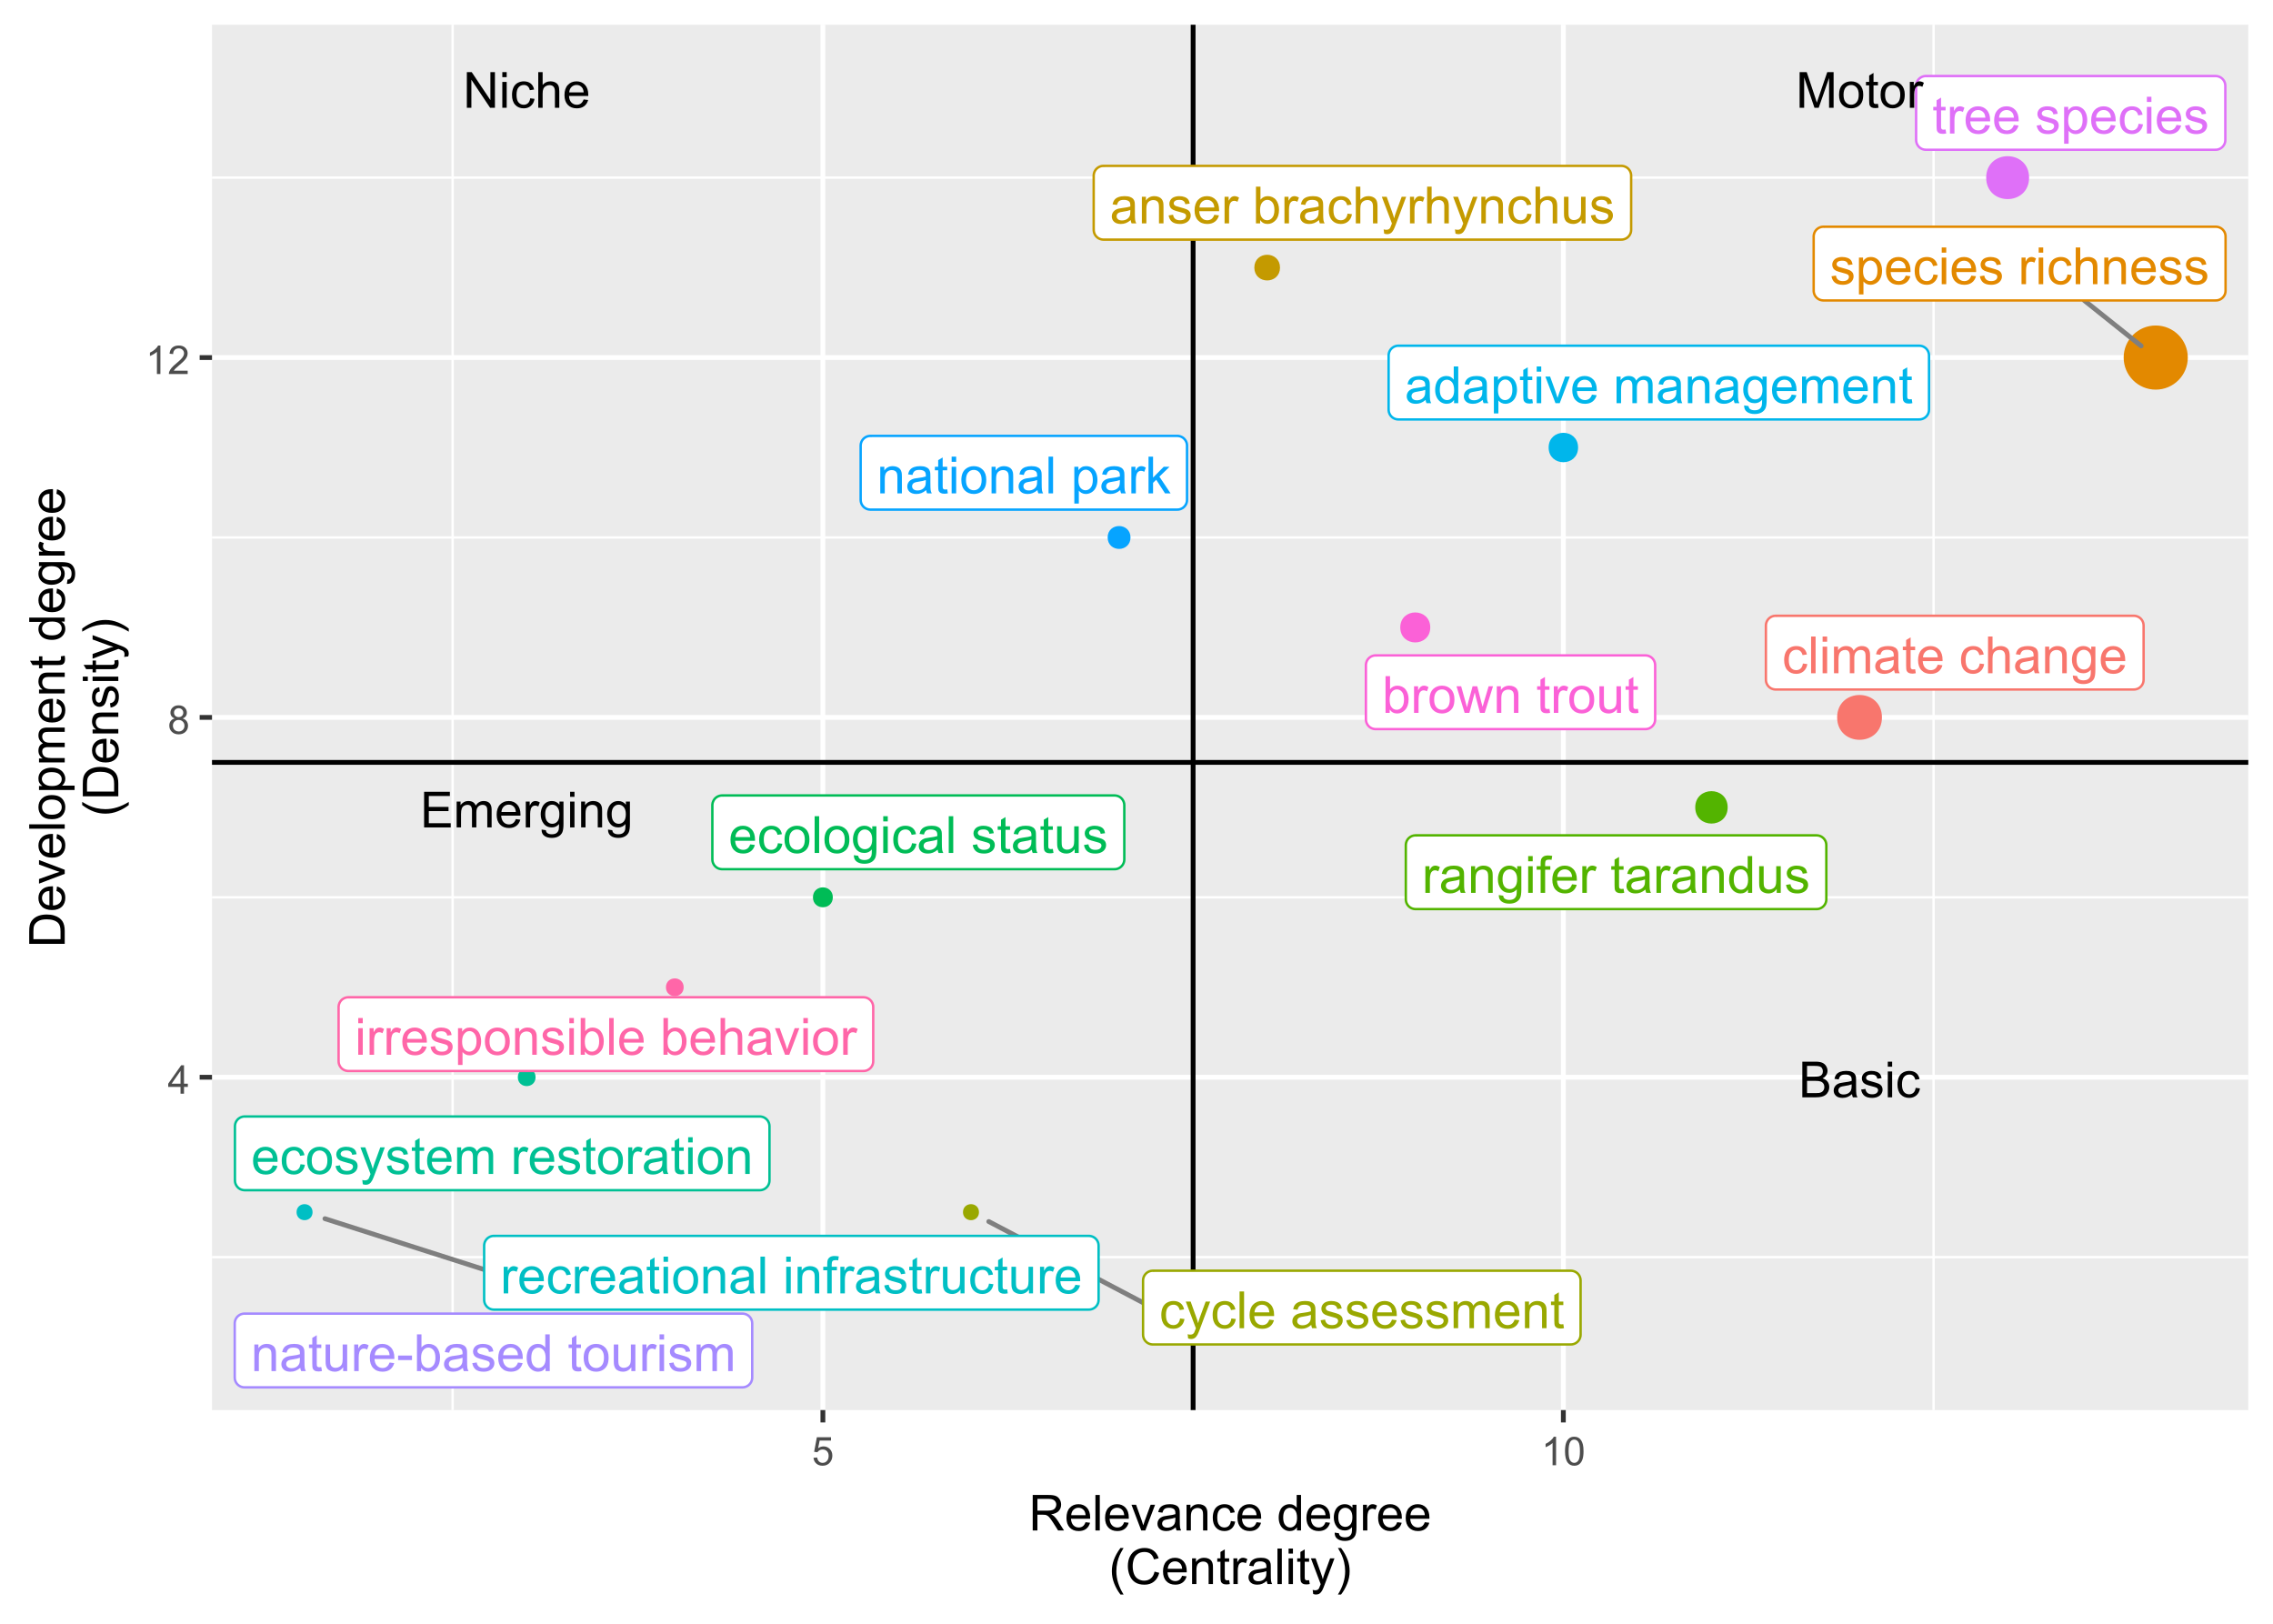 <?xml version="1.0" encoding="UTF-8"?>
<svg xmlns="http://www.w3.org/2000/svg" xmlns:xlink="http://www.w3.org/1999/xlink" width="504" height="360" viewBox="0 0 504 360">
<defs>
<g>
<g id="glyph-0-0">
<path d="M 4.602 -0.727 C 4.23 -0.414 3.875 -0.191 3.531 -0.062 C 3.188 0.07 2.82 0.133 2.43 0.133 C 1.781 0.133 1.281 -0.023 0.934 -0.34 C 0.586 -0.66 0.41 -1.062 0.41 -1.555 C 0.41 -1.844 0.477 -2.109 0.609 -2.348 C 0.738 -2.586 0.914 -2.777 1.125 -2.922 C 1.34 -3.066 1.578 -3.176 1.844 -3.25 C 2.043 -3.305 2.336 -3.352 2.734 -3.402 C 3.543 -3.496 4.137 -3.613 4.52 -3.746 C 4.523 -3.883 4.523 -3.969 4.523 -4.008 C 4.523 -4.414 4.43 -4.703 4.238 -4.867 C 3.984 -5.094 3.605 -5.207 3.102 -5.207 C 2.629 -5.207 2.281 -5.125 2.059 -4.961 C 1.836 -4.793 1.668 -4.504 1.562 -4.086 L 0.582 -4.219 C 0.672 -4.637 0.82 -4.973 1.023 -5.23 C 1.227 -5.488 1.52 -5.688 1.906 -5.828 C 2.293 -5.965 2.738 -6.035 3.246 -6.035 C 3.75 -6.035 4.16 -5.977 4.473 -5.855 C 4.789 -5.738 5.02 -5.59 5.168 -5.41 C 5.316 -5.23 5.422 -5.004 5.48 -4.73 C 5.512 -4.559 5.531 -4.25 5.531 -3.809 L 5.531 -2.473 C 5.531 -1.543 5.551 -0.953 5.594 -0.707 C 5.637 -0.461 5.719 -0.227 5.848 0 L 4.801 0 C 4.699 -0.207 4.633 -0.449 4.602 -0.727 M 4.52 -2.961 C 4.156 -2.812 3.609 -2.688 2.883 -2.586 C 2.473 -2.523 2.184 -2.457 2.012 -2.383 C 1.84 -2.309 1.711 -2.203 1.617 -2.059 C 1.523 -1.918 1.477 -1.758 1.477 -1.582 C 1.477 -1.316 1.578 -1.094 1.781 -0.918 C 1.984 -0.738 2.277 -0.648 2.668 -0.648 C 3.055 -0.648 3.395 -0.734 3.695 -0.902 C 3.996 -1.07 4.215 -1.301 4.355 -1.594 C 4.465 -1.82 4.52 -2.156 4.52 -2.594 Z M 4.52 -2.961 "/>
</g>
<g id="glyph-0-1">
<path d="M 4.578 0 L 4.578 -0.746 C 4.203 -0.16 3.656 0.133 2.93 0.133 C 2.457 0.133 2.027 0.004 1.633 -0.254 C 1.238 -0.516 0.93 -0.879 0.715 -1.344 C 0.496 -1.809 0.391 -2.34 0.391 -2.945 C 0.391 -3.535 0.488 -4.07 0.684 -4.547 C 0.879 -5.027 1.176 -5.395 1.566 -5.652 C 1.961 -5.906 2.398 -6.035 2.883 -6.035 C 3.238 -6.035 3.555 -5.961 3.836 -5.809 C 4.113 -5.66 4.34 -5.465 4.512 -5.223 L 4.512 -8.148 L 5.508 -8.148 L 5.508 0 L 4.578 0 M 1.418 -2.945 C 1.418 -2.191 1.578 -1.625 1.895 -1.25 C 2.215 -0.875 2.59 -0.688 3.023 -0.688 C 3.461 -0.688 3.832 -0.867 4.137 -1.227 C 4.441 -1.582 4.598 -2.129 4.598 -2.863 C 4.598 -3.668 4.441 -4.262 4.129 -4.641 C 3.816 -5.02 3.434 -5.207 2.98 -5.207 C 2.535 -5.207 2.164 -5.027 1.863 -4.664 C 1.566 -4.301 1.418 -3.727 1.418 -2.945 Z M 1.418 -2.945 "/>
</g>
<g id="glyph-0-2">
<path d="M 0.75 2.262 L 0.75 -5.902 L 1.66 -5.902 L 1.66 -5.137 C 1.875 -5.434 2.117 -5.66 2.391 -5.809 C 2.66 -5.961 2.988 -6.035 3.375 -6.035 C 3.879 -6.035 4.32 -5.906 4.707 -5.645 C 5.094 -5.387 5.383 -5.02 5.578 -4.547 C 5.777 -4.078 5.875 -3.559 5.875 -2.996 C 5.875 -2.391 5.766 -1.848 5.551 -1.363 C 5.332 -0.879 5.016 -0.512 4.605 -0.254 C 4.191 0.004 3.758 0.133 3.301 0.133 C 2.969 0.133 2.668 0.062 2.402 -0.078 C 2.137 -0.219 1.922 -0.395 1.75 -0.609 L 1.75 2.262 L 0.75 2.262 M 1.656 -2.918 C 1.656 -2.156 1.809 -1.598 2.117 -1.234 C 2.426 -0.871 2.797 -0.688 3.234 -0.688 C 3.68 -0.688 4.059 -0.879 4.375 -1.254 C 4.691 -1.629 4.852 -2.211 4.852 -3 C 4.852 -3.754 4.695 -4.316 4.387 -4.691 C 4.078 -5.062 3.707 -5.25 3.277 -5.25 C 2.852 -5.25 2.477 -5.051 2.148 -4.652 C 1.82 -4.258 1.656 -3.676 1.656 -2.918 Z M 1.656 -2.918 "/>
</g>
<g id="glyph-0-3">
<path d="M 2.934 -0.895 L 3.078 -0.012 C 2.797 0.047 2.547 0.078 2.324 0.078 C 1.961 0.078 1.68 0.02 1.477 -0.094 C 1.277 -0.211 1.137 -0.359 1.055 -0.547 C 0.973 -0.734 0.934 -1.129 0.934 -1.727 L 0.934 -5.125 L 0.199 -5.125 L 0.199 -5.902 L 0.934 -5.902 L 0.934 -7.363 L 1.93 -7.965 L 1.93 -5.902 L 2.934 -5.902 L 2.934 -5.125 L 1.93 -5.125 L 1.93 -1.672 C 1.93 -1.387 1.945 -1.203 1.98 -1.121 C 2.016 -1.043 2.074 -0.977 2.152 -0.93 C 2.234 -0.879 2.348 -0.855 2.496 -0.855 C 2.605 -0.855 2.754 -0.867 2.934 -0.895 Z M 2.934 -0.895 "/>
</g>
<g id="glyph-0-4">
<path d="M 0.754 -6.996 L 0.754 -8.148 L 1.758 -8.148 L 1.758 -6.996 L 0.754 -6.996 M 0.754 0 L 0.754 -5.902 L 1.758 -5.902 L 1.758 0 Z M 0.754 0 "/>
</g>
<g id="glyph-0-5">
<path d="M 2.391 0 L 0.145 -5.902 L 1.199 -5.902 L 2.469 -2.367 C 2.605 -1.984 2.73 -1.59 2.844 -1.18 C 2.934 -1.488 3.059 -1.863 3.219 -2.301 L 4.527 -5.902 L 5.559 -5.902 L 3.324 0 Z M 2.391 0 "/>
</g>
<g id="glyph-0-6">
<path d="M 4.789 -1.902 L 5.824 -1.773 C 5.66 -1.168 5.359 -0.699 4.918 -0.367 C 4.477 -0.035 3.914 0.133 3.23 0.133 C 2.367 0.133 1.68 -0.133 1.176 -0.664 C 0.668 -1.195 0.418 -1.941 0.418 -2.902 C 0.418 -3.895 0.672 -4.664 1.184 -5.211 C 1.695 -5.762 2.359 -6.035 3.172 -6.035 C 3.961 -6.035 4.605 -5.766 5.105 -5.23 C 5.605 -4.691 5.855 -3.938 5.855 -2.961 C 5.855 -2.902 5.855 -2.812 5.852 -2.695 L 1.449 -2.695 C 1.488 -2.047 1.672 -1.551 2 -1.207 C 2.332 -0.863 2.742 -0.688 3.234 -0.688 C 3.602 -0.688 3.914 -0.785 4.172 -0.977 C 4.434 -1.172 4.637 -1.477 4.789 -1.902 M 1.508 -3.52 L 4.801 -3.52 C 4.758 -4.016 4.633 -4.387 4.422 -4.633 C 4.105 -5.02 3.691 -5.211 3.184 -5.211 C 2.727 -5.211 2.34 -5.059 2.027 -4.75 C 1.711 -4.445 1.539 -4.031 1.508 -3.52 Z M 1.508 -3.52 "/>
</g>
<g id="glyph-0-7">
</g>
<g id="glyph-0-8">
<path d="M 0.75 0 L 0.75 -5.902 L 1.645 -5.902 L 1.645 -5.074 C 1.832 -5.363 2.078 -5.594 2.383 -5.77 C 2.691 -5.945 3.043 -6.035 3.434 -6.035 C 3.871 -6.035 4.23 -5.945 4.508 -5.762 C 4.789 -5.582 4.988 -5.328 5.102 -5 C 5.566 -5.691 6.176 -6.035 6.926 -6.035 C 7.508 -6.035 7.961 -5.871 8.273 -5.551 C 8.59 -5.227 8.746 -4.727 8.746 -4.051 L 8.746 0 L 7.754 0 L 7.754 -3.719 C 7.754 -4.117 7.719 -4.406 7.656 -4.582 C 7.59 -4.758 7.473 -4.898 7.301 -5.008 C 7.133 -5.113 6.934 -5.168 6.703 -5.168 C 6.285 -5.168 5.941 -5.031 5.668 -4.754 C 5.395 -4.477 5.258 -4.035 5.258 -3.43 L 5.258 0 L 4.258 0 L 4.258 -3.836 C 4.258 -4.277 4.176 -4.613 4.012 -4.836 C 3.848 -5.059 3.582 -5.168 3.211 -5.168 C 2.93 -5.168 2.672 -5.094 2.43 -4.945 C 2.191 -4.797 2.02 -4.582 1.91 -4.297 C 1.805 -4.012 1.75 -3.598 1.75 -3.062 L 1.75 0 Z M 0.75 0 "/>
</g>
<g id="glyph-0-9">
<path d="M 0.75 0 L 0.75 -5.902 L 1.652 -5.902 L 1.652 -5.062 C 2.082 -5.711 2.711 -6.035 3.527 -6.035 C 3.883 -6.035 4.211 -5.973 4.508 -5.844 C 4.809 -5.715 5.031 -5.547 5.18 -5.34 C 5.328 -5.133 5.43 -4.887 5.492 -4.602 C 5.527 -4.418 5.547 -4.094 5.547 -3.629 L 5.547 0 L 4.547 0 L 4.547 -3.59 C 4.547 -3.996 4.508 -4.301 4.43 -4.504 C 4.352 -4.707 4.215 -4.867 4.016 -4.988 C 3.816 -5.109 3.586 -5.168 3.316 -5.168 C 2.891 -5.168 2.523 -5.031 2.215 -4.762 C 1.906 -4.492 1.75 -3.98 1.75 -3.223 L 1.75 0 Z M 0.75 0 "/>
</g>
<g id="glyph-0-10">
<path d="M 0.566 0.488 L 1.539 0.633 C 1.582 0.934 1.691 1.152 1.879 1.289 C 2.125 1.473 2.465 1.566 2.895 1.566 C 3.359 1.566 3.715 1.473 3.969 1.289 C 4.219 1.105 4.391 0.844 4.48 0.512 C 4.531 0.309 4.555 -0.121 4.551 -0.773 C 4.113 -0.258 3.57 0 2.918 0 C 2.105 0 1.477 -0.293 1.035 -0.879 C 0.59 -1.465 0.367 -2.164 0.367 -2.984 C 0.367 -3.547 0.469 -4.066 0.672 -4.543 C 0.875 -5.02 1.172 -5.387 1.559 -5.645 C 1.945 -5.906 2.402 -6.035 2.922 -6.035 C 3.621 -6.035 4.195 -5.754 4.645 -5.191 L 4.645 -5.902 L 5.566 -5.902 L 5.566 -0.801 C 5.566 0.117 5.477 0.77 5.289 1.152 C 5.102 1.535 4.805 1.84 4.398 2.062 C 3.992 2.285 3.492 2.395 2.902 2.395 C 2.195 2.395 1.629 2.238 1.195 1.922 C 0.762 1.602 0.551 1.125 0.566 0.488 M 1.395 -3.055 C 1.395 -2.281 1.547 -1.719 1.855 -1.363 C 2.164 -1.004 2.551 -0.828 3.012 -0.828 C 3.473 -0.828 3.855 -1.004 4.168 -1.359 C 4.48 -1.711 4.633 -2.266 4.633 -3.023 C 4.633 -3.746 4.473 -4.289 4.152 -4.656 C 3.832 -5.023 3.449 -5.207 2.996 -5.207 C 2.551 -5.207 2.172 -5.027 1.863 -4.664 C 1.551 -4.305 1.395 -3.77 1.395 -3.055 Z M 1.395 -3.055 "/>
</g>
<g id="glyph-0-11">
<path d="M 4.602 -2.16 L 5.586 -2.035 C 5.477 -1.355 5.203 -0.824 4.758 -0.441 C 4.316 -0.059 3.773 0.133 3.129 0.133 C 2.32 0.133 1.672 -0.129 1.18 -0.66 C 0.691 -1.188 0.445 -1.941 0.445 -2.93 C 0.445 -3.566 0.551 -4.125 0.762 -4.602 C 0.973 -5.078 1.293 -5.438 1.727 -5.676 C 2.156 -5.914 2.625 -6.035 3.133 -6.035 C 3.773 -6.035 4.301 -5.871 4.707 -5.551 C 5.113 -5.227 5.375 -4.766 5.492 -4.168 L 4.52 -4.02 C 4.426 -4.414 4.262 -4.711 4.027 -4.914 C 3.789 -5.113 3.508 -5.211 3.172 -5.211 C 2.668 -5.211 2.262 -5.031 1.945 -4.672 C 1.629 -4.309 1.473 -3.738 1.473 -2.957 C 1.473 -2.164 1.625 -1.586 1.93 -1.227 C 2.23 -0.867 2.629 -0.688 3.117 -0.688 C 3.512 -0.688 3.84 -0.809 4.102 -1.051 C 4.363 -1.293 4.531 -1.66 4.602 -2.16 Z M 4.602 -2.16 "/>
</g>
<g id="glyph-0-12">
<path d="M 0.727 0 L 0.727 -8.148 L 1.727 -8.148 L 1.727 0 Z M 0.727 0 "/>
</g>
<g id="glyph-0-13">
<path d="M 0.75 0 L 0.75 -8.148 L 1.75 -8.148 L 1.75 -5.223 C 2.219 -5.766 2.805 -6.035 3.52 -6.035 C 3.953 -6.035 4.336 -5.949 4.656 -5.777 C 4.98 -5.605 5.211 -5.367 5.348 -5.062 C 5.488 -4.758 5.559 -4.316 5.559 -3.738 L 5.559 0 L 4.559 0 L 4.559 -3.738 C 4.559 -4.238 4.449 -4.605 4.23 -4.832 C 4.016 -5.059 3.707 -5.172 3.312 -5.172 C 3.016 -5.172 2.738 -5.098 2.477 -4.941 C 2.215 -4.789 2.027 -4.582 1.918 -4.316 C 1.805 -4.055 1.75 -3.691 1.75 -3.23 L 1.75 0 Z M 0.75 0 "/>
</g>
<g id="glyph-0-14">
<path d="M 0.352 -1.762 L 1.34 -1.918 C 1.395 -1.52 1.551 -1.219 1.805 -1.004 C 2.059 -0.793 2.41 -0.688 2.867 -0.688 C 3.328 -0.688 3.668 -0.781 3.891 -0.969 C 4.113 -1.156 4.223 -1.375 4.223 -1.629 C 4.223 -1.855 4.125 -2.031 3.93 -2.16 C 3.793 -2.25 3.449 -2.363 2.906 -2.5 C 2.172 -2.688 1.664 -2.848 1.383 -2.98 C 1.098 -3.117 0.883 -3.305 0.734 -3.543 C 0.59 -3.781 0.516 -4.047 0.516 -4.336 C 0.516 -4.598 0.578 -4.84 0.699 -5.066 C 0.816 -5.289 0.98 -5.477 1.188 -5.625 C 1.344 -5.738 1.559 -5.836 1.824 -5.914 C 2.094 -5.996 2.383 -6.035 2.691 -6.035 C 3.152 -6.035 3.559 -5.969 3.91 -5.836 C 4.258 -5.703 4.52 -5.52 4.684 -5.293 C 4.852 -5.066 4.965 -4.762 5.027 -4.379 L 4.051 -4.246 C 4.008 -4.551 3.879 -4.785 3.664 -4.957 C 3.453 -5.129 3.152 -5.211 2.762 -5.211 C 2.301 -5.211 1.977 -5.137 1.777 -4.984 C 1.582 -4.832 1.484 -4.656 1.484 -4.453 C 1.484 -4.32 1.523 -4.203 1.605 -4.102 C 1.688 -3.992 1.816 -3.906 1.988 -3.836 C 2.09 -3.797 2.383 -3.711 2.875 -3.578 C 3.582 -3.391 4.074 -3.234 4.355 -3.113 C 4.633 -2.996 4.852 -2.82 5.012 -2.59 C 5.172 -2.359 5.25 -2.074 5.25 -1.734 C 5.25 -1.402 5.152 -1.086 4.961 -0.793 C 4.766 -0.496 4.484 -0.27 4.117 -0.109 C 3.75 0.055 3.336 0.133 2.875 0.133 C 2.105 0.133 1.523 -0.027 1.121 -0.344 C 0.719 -0.664 0.461 -1.137 0.352 -1.762 Z M 0.352 -1.762 "/>
</g>
<g id="glyph-0-15">
<path d="M 0.738 0 L 0.738 -5.902 L 1.641 -5.902 L 1.641 -5.008 C 1.867 -5.426 2.082 -5.703 2.277 -5.836 C 2.469 -5.969 2.684 -6.035 2.918 -6.035 C 3.254 -6.035 3.598 -5.926 3.945 -5.711 L 3.602 -4.785 C 3.355 -4.93 3.113 -5 2.867 -5 C 2.648 -5 2.453 -4.938 2.277 -4.805 C 2.105 -4.672 1.98 -4.488 1.906 -4.258 C 1.797 -3.902 1.738 -3.512 1.738 -3.09 L 1.738 0 Z M 0.738 0 "/>
</g>
<g id="glyph-0-16">
<path d="M 0.988 0 L 0.988 -5.125 L 0.105 -5.125 L 0.105 -5.902 L 0.988 -5.902 L 0.988 -6.531 C 0.988 -6.926 1.023 -7.219 1.094 -7.414 C 1.191 -7.672 1.359 -7.883 1.602 -8.043 C 1.848 -8.207 2.188 -8.285 2.621 -8.285 C 2.906 -8.285 3.215 -8.254 3.555 -8.188 L 3.406 -7.312 C 3.199 -7.352 3.004 -7.367 2.816 -7.367 C 2.516 -7.367 2.297 -7.305 2.172 -7.176 C 2.047 -7.043 1.984 -6.801 1.984 -6.445 L 1.984 -5.902 L 3.133 -5.902 L 3.133 -5.125 L 1.984 -5.125 L 1.984 0 Z M 0.988 0 "/>
</g>
<g id="glyph-0-17">
<path d="M 4.617 0 L 4.617 -0.867 C 4.16 -0.199 3.535 0.133 2.746 0.133 C 2.398 0.133 2.07 0.066 1.77 -0.066 C 1.469 -0.199 1.242 -0.367 1.098 -0.57 C 0.953 -0.773 0.848 -1.02 0.789 -1.312 C 0.75 -1.508 0.727 -1.82 0.727 -2.246 L 0.727 -5.902 L 1.727 -5.902 L 1.727 -2.629 C 1.727 -2.105 1.75 -1.754 1.789 -1.574 C 1.852 -1.309 1.984 -1.102 2.191 -0.953 C 2.395 -0.805 2.645 -0.727 2.945 -0.727 C 3.246 -0.727 3.527 -0.805 3.789 -0.957 C 4.055 -1.113 4.238 -1.32 4.348 -1.586 C 4.457 -1.852 4.512 -2.234 4.512 -2.738 L 4.512 -5.902 L 5.512 -5.902 L 5.512 0 Z M 4.617 0 "/>
</g>
<g id="glyph-0-18">
<path d="M 1.672 0 L 0.746 0 L 0.746 -8.148 L 1.746 -8.148 L 1.746 -5.242 C 2.168 -5.77 2.707 -6.035 3.363 -6.035 C 3.727 -6.035 4.07 -5.961 4.395 -5.816 C 4.719 -5.668 4.984 -5.465 5.191 -5.199 C 5.402 -4.934 5.566 -4.613 5.684 -4.238 C 5.805 -3.867 5.863 -3.465 5.863 -3.039 C 5.863 -2.027 5.613 -1.246 5.113 -0.695 C 4.613 -0.145 4.012 0.133 3.312 0.133 C 2.617 0.133 2.07 -0.156 1.672 -0.738 L 1.672 0 M 1.66 -2.996 C 1.66 -2.289 1.758 -1.777 1.949 -1.461 C 2.266 -0.945 2.691 -0.688 3.23 -0.688 C 3.664 -0.688 4.043 -0.879 4.363 -1.258 C 4.68 -1.637 4.84 -2.203 4.84 -2.957 C 4.84 -3.727 4.688 -4.297 4.383 -4.664 C 4.078 -5.027 3.707 -5.211 3.273 -5.211 C 2.836 -5.211 2.457 -5.023 2.141 -4.645 C 1.82 -4.262 1.66 -3.715 1.66 -2.996 Z M 1.66 -2.996 "/>
</g>
<g id="glyph-0-19">
<path d="M 0.379 -2.949 C 0.379 -4.043 0.684 -4.852 1.289 -5.379 C 1.797 -5.816 2.414 -6.035 3.145 -6.035 C 3.957 -6.035 4.621 -5.77 5.137 -5.238 C 5.648 -4.707 5.906 -3.973 5.906 -3.035 C 5.906 -2.273 5.793 -1.676 5.566 -1.242 C 5.336 -0.809 5.008 -0.469 4.57 -0.227 C 4.137 0.012 3.66 0.133 3.145 0.133 C 2.32 0.133 1.652 -0.133 1.141 -0.66 C 0.633 -1.191 0.379 -1.953 0.379 -2.949 M 1.406 -2.949 C 1.406 -2.195 1.57 -1.629 1.902 -1.254 C 2.23 -0.879 2.645 -0.688 3.145 -0.688 C 3.641 -0.688 4.055 -0.879 4.383 -1.258 C 4.715 -1.633 4.879 -2.211 4.879 -2.984 C 4.879 -3.715 4.715 -4.266 4.383 -4.645 C 4.051 -5.02 3.637 -5.207 3.145 -5.207 C 2.645 -5.207 2.23 -5.02 1.902 -4.645 C 1.57 -4.273 1.406 -3.707 1.406 -2.949 Z M 1.406 -2.949 "/>
</g>
<g id="glyph-0-20">
<path d="M 1.84 0 L 0.035 -5.902 L 1.066 -5.902 L 2.008 -2.496 L 2.355 -1.227 C 2.371 -1.293 2.473 -1.695 2.66 -2.445 L 3.602 -5.902 L 4.629 -5.902 L 5.512 -2.477 L 5.809 -1.352 L 6.145 -2.488 L 7.156 -5.902 L 8.129 -5.902 L 6.285 0 L 5.246 0 L 4.309 -3.535 L 4.078 -4.539 L 2.883 0 Z M 1.84 0 "/>
</g>
<g id="glyph-0-21">
<path d="M 0.707 2.273 L 0.594 1.332 C 0.812 1.395 1.004 1.422 1.168 1.422 C 1.391 1.422 1.566 1.387 1.699 1.312 C 1.832 1.238 1.941 1.133 2.027 1 C 2.09 0.898 2.191 0.652 2.336 0.254 C 2.352 0.199 2.383 0.117 2.422 0.012 L 0.184 -5.902 L 1.262 -5.902 L 2.488 -2.484 C 2.648 -2.051 2.793 -1.594 2.918 -1.117 C 3.031 -1.578 3.168 -2.023 3.328 -2.461 L 4.59 -5.902 L 5.59 -5.902 L 3.344 0.102 C 3.105 0.75 2.918 1.195 2.785 1.438 C 2.605 1.77 2.402 2.012 2.172 2.164 C 1.941 2.316 1.668 2.395 1.352 2.395 C 1.156 2.395 0.941 2.355 0.707 2.273 Z M 0.707 2.273 "/>
</g>
<g id="glyph-0-22">
<path d="M 0.754 0 L 0.754 -8.148 L 1.758 -8.148 L 1.758 -3.5 L 4.125 -5.902 L 5.418 -5.902 L 3.16 -3.711 L 5.645 0 L 4.414 0 L 2.461 -3.016 L 1.758 -2.34 L 1.758 0 Z M 0.754 0 "/>
</g>
<g id="glyph-0-23">
<path d="M 0.359 -2.445 L 0.359 -3.449 L 3.434 -3.449 L 3.434 -2.445 Z M 0.359 -2.445 "/>
</g>
<g id="glyph-1-0">
<path d="M 0.84 0 L 0.84 -7.902 L 1.914 -7.902 L 6.062 -1.699 L 6.062 -7.902 L 7.066 -7.902 L 7.066 0 L 5.996 0 L 1.844 -6.211 L 1.844 0 Z M 0.84 0 "/>
</g>
<g id="glyph-1-1">
<path d="M 0.734 -6.785 L 0.734 -7.902 L 1.703 -7.902 L 1.703 -6.785 L 0.734 -6.785 M 0.734 0 L 0.734 -5.727 L 1.703 -5.727 L 1.703 0 Z M 0.734 0 "/>
</g>
<g id="glyph-1-2">
<path d="M 4.465 -2.098 L 5.418 -1.973 C 5.312 -1.316 5.047 -0.801 4.617 -0.43 C 4.188 -0.055 3.66 0.129 3.035 0.129 C 2.25 0.129 1.621 -0.125 1.145 -0.641 C 0.668 -1.152 0.43 -1.887 0.43 -2.84 C 0.43 -3.457 0.535 -4 0.738 -4.465 C 0.941 -4.926 1.254 -5.273 1.672 -5.508 C 2.094 -5.738 2.547 -5.855 3.039 -5.855 C 3.66 -5.855 4.172 -5.695 4.566 -5.383 C 4.961 -5.066 5.215 -4.621 5.324 -4.043 L 4.383 -3.898 C 4.293 -4.281 4.133 -4.57 3.906 -4.766 C 3.676 -4.961 3.402 -5.055 3.078 -5.055 C 2.59 -5.055 2.191 -4.883 1.887 -4.531 C 1.582 -4.18 1.43 -3.625 1.43 -2.867 C 1.43 -2.098 1.574 -1.539 1.871 -1.191 C 2.164 -0.844 2.551 -0.668 3.023 -0.668 C 3.406 -0.668 3.723 -0.785 3.977 -1.02 C 4.234 -1.254 4.395 -1.613 4.465 -2.098 Z M 4.465 -2.098 "/>
</g>
<g id="glyph-1-3">
<path d="M 0.727 0 L 0.727 -7.902 L 1.699 -7.902 L 1.699 -5.066 C 2.152 -5.59 2.723 -5.855 3.414 -5.855 C 3.836 -5.855 4.203 -5.77 4.516 -5.602 C 4.828 -5.438 5.055 -5.207 5.188 -4.91 C 5.324 -4.617 5.391 -4.188 5.391 -3.629 L 5.391 0 L 4.422 0 L 4.422 -3.629 C 4.422 -4.113 4.316 -4.465 4.105 -4.688 C 3.895 -4.906 3.598 -5.02 3.211 -5.02 C 2.926 -5.02 2.656 -4.945 2.402 -4.793 C 2.148 -4.645 1.969 -4.445 1.859 -4.188 C 1.75 -3.934 1.699 -3.582 1.699 -3.133 L 1.699 0 Z M 0.727 0 "/>
</g>
<g id="glyph-1-4">
<path d="M 4.648 -1.844 L 5.648 -1.719 C 5.492 -1.133 5.199 -0.68 4.77 -0.355 C 4.344 -0.031 3.797 0.129 3.133 0.129 C 2.293 0.129 1.629 -0.129 1.141 -0.645 C 0.648 -1.16 0.402 -1.883 0.402 -2.812 C 0.402 -3.777 0.652 -4.523 1.148 -5.055 C 1.645 -5.59 2.289 -5.855 3.078 -5.855 C 3.844 -5.855 4.469 -5.594 4.953 -5.074 C 5.438 -4.551 5.68 -3.816 5.68 -2.875 C 5.68 -2.816 5.68 -2.73 5.676 -2.613 L 1.406 -2.613 C 1.441 -1.984 1.621 -1.504 1.941 -1.168 C 2.262 -0.836 2.66 -0.668 3.137 -0.668 C 3.492 -0.668 3.797 -0.762 4.047 -0.949 C 4.301 -1.137 4.5 -1.434 4.648 -1.844 M 1.461 -3.414 L 4.656 -3.414 C 4.613 -3.895 4.492 -4.254 4.289 -4.496 C 3.98 -4.871 3.582 -5.055 3.09 -5.055 C 2.645 -5.055 2.27 -4.906 1.965 -4.609 C 1.66 -4.312 1.492 -3.91 1.461 -3.414 Z M 1.461 -3.414 "/>
</g>
<g id="glyph-1-5">
<path d="M 0.82 0 L 0.82 -7.902 L 2.395 -7.902 L 4.266 -2.309 C 4.438 -1.785 4.562 -1.395 4.641 -1.137 C 4.73 -1.426 4.871 -1.848 5.062 -2.402 L 6.953 -7.902 L 8.359 -7.902 L 8.359 0 L 7.352 0 L 7.352 -6.613 L 5.055 0 L 4.113 0 L 1.828 -6.727 L 1.828 0 Z M 0.82 0 "/>
</g>
<g id="glyph-1-6">
<path d="M 0.367 -2.863 C 0.367 -3.922 0.66 -4.707 1.25 -5.219 C 1.742 -5.641 2.344 -5.855 3.051 -5.855 C 3.84 -5.855 4.48 -5.598 4.98 -5.082 C 5.48 -4.566 5.73 -3.852 5.73 -2.941 C 5.73 -2.207 5.621 -1.629 5.398 -1.203 C 5.176 -0.781 4.855 -0.453 4.434 -0.223 C 4.012 0.012 3.551 0.129 3.051 0.129 C 2.25 0.129 1.602 -0.129 1.109 -0.641 C 0.613 -1.156 0.367 -1.895 0.367 -2.863 M 1.363 -2.863 C 1.363 -2.129 1.523 -1.582 1.844 -1.215 C 2.164 -0.852 2.566 -0.668 3.051 -0.668 C 3.531 -0.668 3.934 -0.852 4.254 -1.219 C 4.574 -1.586 4.734 -2.145 4.734 -2.895 C 4.734 -3.602 4.57 -4.141 4.25 -4.504 C 3.93 -4.867 3.527 -5.051 3.051 -5.051 C 2.566 -5.051 2.164 -4.871 1.844 -4.508 C 1.523 -4.145 1.363 -3.594 1.363 -2.863 Z M 1.363 -2.863 "/>
</g>
<g id="glyph-1-7">
<path d="M 2.848 -0.867 L 2.984 -0.012 C 2.715 0.047 2.469 0.074 2.254 0.074 C 1.902 0.074 1.629 0.02 1.434 -0.09 C 1.238 -0.203 1.102 -0.348 1.023 -0.531 C 0.945 -0.711 0.906 -1.094 0.906 -1.676 L 0.906 -4.969 L 0.195 -4.969 L 0.195 -5.727 L 0.906 -5.727 L 0.906 -7.141 L 1.871 -7.723 L 1.871 -5.727 L 2.848 -5.727 L 2.848 -4.969 L 1.871 -4.969 L 1.871 -1.621 C 1.871 -1.348 1.887 -1.168 1.922 -1.09 C 1.957 -1.012 2.012 -0.945 2.09 -0.898 C 2.168 -0.852 2.277 -0.832 2.422 -0.832 C 2.527 -0.832 2.672 -0.844 2.848 -0.867 Z M 2.848 -0.867 "/>
</g>
<g id="glyph-1-8">
<path d="M 0.719 0 L 0.719 -5.727 L 1.59 -5.727 L 1.59 -4.855 C 1.812 -5.262 2.02 -5.531 2.207 -5.66 C 2.395 -5.789 2.605 -5.855 2.828 -5.855 C 3.156 -5.855 3.488 -5.75 3.828 -5.543 L 3.492 -4.641 C 3.254 -4.781 3.02 -4.852 2.781 -4.852 C 2.57 -4.852 2.379 -4.789 2.211 -4.66 C 2.043 -4.531 1.922 -4.355 1.848 -4.129 C 1.742 -3.785 1.688 -3.406 1.688 -2.996 L 1.688 0 Z M 0.719 0 "/>
</g>
<g id="glyph-1-9">
<path d="M 0.809 0 L 0.809 -7.902 L 3.773 -7.902 C 4.379 -7.902 4.859 -7.824 5.227 -7.664 C 5.59 -7.504 5.875 -7.258 6.082 -6.926 C 6.289 -6.59 6.395 -6.242 6.395 -5.883 C 6.395 -5.543 6.301 -5.227 6.117 -4.926 C 5.934 -4.629 5.656 -4.387 5.289 -4.203 C 5.766 -4.062 6.133 -3.824 6.391 -3.488 C 6.648 -3.148 6.777 -2.75 6.777 -2.289 C 6.777 -1.922 6.699 -1.578 6.543 -1.258 C 6.387 -0.941 6.191 -0.695 5.961 -0.523 C 5.73 -0.352 5.445 -0.219 5.098 -0.133 C 4.75 -0.043 4.324 0 3.82 0 L 0.809 0 M 1.855 -4.582 L 3.562 -4.582 C 4.027 -4.582 4.359 -4.613 4.559 -4.672 C 4.828 -4.754 5.027 -4.883 5.16 -5.066 C 5.297 -5.25 5.363 -5.48 5.363 -5.758 C 5.363 -6.02 5.301 -6.25 5.176 -6.449 C 5.051 -6.648 4.871 -6.785 4.637 -6.859 C 4.402 -6.934 4 -6.969 3.434 -6.969 L 1.855 -6.969 L 1.855 -4.582 M 1.855 -0.934 L 3.82 -0.934 C 4.16 -0.934 4.398 -0.945 4.535 -0.969 C 4.773 -1.012 4.977 -1.086 5.137 -1.188 C 5.297 -1.285 5.434 -1.434 5.535 -1.625 C 5.641 -1.816 5.691 -2.039 5.691 -2.289 C 5.691 -2.586 5.617 -2.84 5.465 -3.059 C 5.316 -3.277 5.105 -3.43 4.84 -3.516 C 4.57 -3.605 4.184 -3.648 3.684 -3.648 L 1.855 -3.648 Z M 1.855 -0.934 "/>
</g>
<g id="glyph-1-10">
<path d="M 4.465 -0.707 C 4.105 -0.402 3.758 -0.184 3.426 -0.059 C 3.094 0.066 2.738 0.129 2.355 0.129 C 1.727 0.129 1.242 -0.023 0.906 -0.332 C 0.566 -0.641 0.398 -1.031 0.398 -1.508 C 0.398 -1.789 0.461 -2.047 0.59 -2.277 C 0.719 -2.508 0.887 -2.695 1.09 -2.836 C 1.297 -2.977 1.531 -3.082 1.789 -3.152 C 1.98 -3.203 2.27 -3.254 2.652 -3.301 C 3.434 -3.391 4.012 -3.504 4.383 -3.633 C 4.387 -3.766 4.387 -3.852 4.387 -3.887 C 4.387 -4.281 4.297 -4.559 4.113 -4.723 C 3.863 -4.941 3.496 -5.051 3.008 -5.051 C 2.551 -5.051 2.215 -4.973 1.996 -4.812 C 1.781 -4.652 1.617 -4.367 1.516 -3.961 L 0.566 -4.09 C 0.652 -4.496 0.793 -4.824 0.992 -5.074 C 1.191 -5.324 1.477 -5.516 1.848 -5.652 C 2.223 -5.785 2.656 -5.855 3.148 -5.855 C 3.637 -5.855 4.035 -5.797 4.34 -5.68 C 4.645 -5.566 4.871 -5.422 5.012 -5.246 C 5.156 -5.074 5.258 -4.852 5.316 -4.586 C 5.348 -4.422 5.363 -4.125 5.363 -3.691 L 5.363 -2.398 C 5.363 -1.496 5.383 -0.926 5.426 -0.688 C 5.469 -0.449 5.547 -0.219 5.672 0 L 4.656 0 C 4.559 -0.203 4.492 -0.438 4.465 -0.707 M 4.383 -2.875 C 4.031 -2.73 3.504 -2.605 2.797 -2.508 C 2.398 -2.449 2.117 -2.383 1.953 -2.312 C 1.785 -2.242 1.66 -2.137 1.57 -1.996 C 1.48 -1.859 1.434 -1.707 1.434 -1.535 C 1.434 -1.277 1.531 -1.062 1.727 -0.891 C 1.922 -0.719 2.211 -0.629 2.586 -0.629 C 2.961 -0.629 3.293 -0.711 3.586 -0.875 C 3.875 -1.039 4.09 -1.262 4.227 -1.547 C 4.332 -1.766 4.383 -2.09 4.383 -2.516 Z M 4.383 -2.875 "/>
</g>
<g id="glyph-1-11">
<path d="M 0.34 -1.707 L 1.301 -1.859 C 1.352 -1.477 1.504 -1.18 1.75 -0.977 C 1.996 -0.77 2.34 -0.668 2.781 -0.668 C 3.227 -0.668 3.559 -0.758 3.773 -0.941 C 3.988 -1.121 4.098 -1.336 4.098 -1.578 C 4.098 -1.797 4 -1.973 3.812 -2.098 C 3.68 -2.184 3.348 -2.293 2.82 -2.426 C 2.109 -2.605 1.613 -2.762 1.34 -2.891 C 1.066 -3.023 0.855 -3.203 0.715 -3.438 C 0.574 -3.668 0.5 -3.926 0.5 -4.203 C 0.5 -4.461 0.559 -4.695 0.676 -4.914 C 0.793 -5.129 0.953 -5.312 1.152 -5.457 C 1.305 -5.566 1.512 -5.66 1.77 -5.738 C 2.031 -5.816 2.312 -5.855 2.609 -5.855 C 3.059 -5.855 3.453 -5.789 3.793 -5.66 C 4.133 -5.531 4.383 -5.355 4.543 -5.133 C 4.707 -4.914 4.816 -4.617 4.879 -4.246 L 3.93 -4.117 C 3.887 -4.414 3.762 -4.645 3.555 -4.809 C 3.348 -4.973 3.055 -5.055 2.68 -5.055 C 2.234 -5.055 1.914 -4.984 1.727 -4.836 C 1.535 -4.688 1.438 -4.516 1.438 -4.316 C 1.438 -4.191 1.48 -4.078 1.559 -3.977 C 1.637 -3.875 1.762 -3.789 1.93 -3.719 C 2.027 -3.684 2.312 -3.602 2.785 -3.473 C 3.473 -3.289 3.953 -3.137 4.223 -3.02 C 4.496 -2.906 4.707 -2.734 4.863 -2.512 C 5.016 -2.289 5.094 -2.012 5.094 -1.684 C 5.094 -1.359 5 -1.055 4.812 -0.77 C 4.621 -0.484 4.352 -0.262 3.996 -0.105 C 3.637 0.051 3.234 0.129 2.785 0.129 C 2.043 0.129 1.477 -0.023 1.086 -0.336 C 0.695 -0.645 0.449 -1.102 0.34 -1.707 Z M 0.34 -1.707 "/>
</g>
<g id="glyph-1-12">
<path d="M 0.875 0 L 0.875 -7.902 L 6.586 -7.902 L 6.586 -6.969 L 1.918 -6.969 L 1.918 -4.551 L 6.289 -4.551 L 6.289 -3.621 L 1.918 -3.621 L 1.918 -0.934 L 6.77 -0.934 L 6.77 0 Z M 0.875 0 "/>
</g>
<g id="glyph-1-13">
<path d="M 0.727 0 L 0.727 -5.727 L 1.594 -5.727 L 1.594 -4.922 C 1.773 -5.203 2.016 -5.426 2.312 -5.598 C 2.609 -5.77 2.949 -5.855 3.332 -5.855 C 3.754 -5.855 4.102 -5.766 4.375 -5.59 C 4.645 -5.414 4.836 -5.168 4.949 -4.852 C 5.402 -5.52 5.992 -5.855 6.715 -5.855 C 7.285 -5.855 7.723 -5.695 8.027 -5.383 C 8.332 -5.066 8.484 -4.582 8.484 -3.93 L 8.484 0 L 7.52 0 L 7.52 -3.605 C 7.52 -3.996 7.488 -4.273 7.426 -4.445 C 7.363 -4.613 7.25 -4.754 7.082 -4.855 C 6.918 -4.961 6.723 -5.012 6.5 -5.012 C 6.098 -5.012 5.766 -4.879 5.5 -4.613 C 5.23 -4.344 5.098 -3.914 5.098 -3.324 L 5.098 0 L 4.129 0 L 4.129 -3.719 C 4.129 -4.152 4.051 -4.473 3.891 -4.691 C 3.734 -4.906 3.477 -5.012 3.117 -5.012 C 2.844 -5.012 2.59 -4.941 2.359 -4.797 C 2.125 -4.652 1.957 -4.445 1.855 -4.168 C 1.75 -3.891 1.699 -3.492 1.699 -2.969 L 1.699 0 Z M 0.727 0 "/>
</g>
<g id="glyph-1-14">
<path d="M 0.551 0.473 L 1.492 0.613 C 1.531 0.906 1.641 1.117 1.82 1.25 C 2.062 1.43 2.391 1.52 2.809 1.52 C 3.258 1.52 3.605 1.43 3.848 1.25 C 4.094 1.07 4.258 0.82 4.344 0.496 C 4.395 0.297 4.418 -0.117 4.414 -0.75 C 3.992 -0.25 3.461 0 2.828 0 C 2.043 0 1.434 -0.285 1.004 -0.852 C 0.57 -1.418 0.355 -2.102 0.355 -2.895 C 0.355 -3.441 0.453 -3.945 0.652 -4.406 C 0.852 -4.867 1.137 -5.227 1.512 -5.477 C 1.887 -5.727 2.328 -5.855 2.836 -5.855 C 3.512 -5.855 4.066 -5.582 4.508 -5.035 L 4.508 -5.727 L 5.402 -5.727 L 5.402 -0.777 C 5.402 0.113 5.309 0.746 5.129 1.117 C 4.949 1.492 4.66 1.785 4.266 2 C 3.875 2.215 3.391 2.324 2.812 2.324 C 2.133 2.324 1.578 2.168 1.16 1.863 C 0.738 1.555 0.535 1.094 0.551 0.473 M 1.352 -2.965 C 1.352 -2.215 1.504 -1.664 1.801 -1.32 C 2.098 -0.977 2.473 -0.805 2.922 -0.805 C 3.367 -0.805 3.742 -0.977 4.043 -1.316 C 4.344 -1.66 4.496 -2.199 4.496 -2.934 C 4.496 -3.633 4.34 -4.16 4.031 -4.516 C 3.719 -4.871 3.344 -5.051 2.906 -5.051 C 2.473 -5.051 2.109 -4.875 1.805 -4.523 C 1.504 -4.176 1.352 -3.656 1.352 -2.965 Z M 1.352 -2.965 "/>
</g>
<g id="glyph-1-15">
<path d="M 0.727 0 L 0.727 -5.727 L 1.602 -5.727 L 1.602 -4.91 C 2.02 -5.539 2.629 -5.855 3.422 -5.855 C 3.77 -5.855 4.086 -5.793 4.375 -5.668 C 4.664 -5.543 4.879 -5.383 5.023 -5.18 C 5.168 -4.98 5.27 -4.738 5.324 -4.465 C 5.363 -4.285 5.379 -3.969 5.379 -3.52 L 5.379 0 L 4.41 0 L 4.41 -3.48 C 4.41 -3.879 4.371 -4.172 4.297 -4.367 C 4.223 -4.566 4.086 -4.723 3.895 -4.84 C 3.703 -4.953 3.477 -5.012 3.219 -5.012 C 2.805 -5.012 2.449 -4.883 2.148 -4.621 C 1.848 -4.355 1.699 -3.859 1.699 -3.125 L 1.699 0 Z M 0.727 0 "/>
</g>
<g id="glyph-2-0">
<path d="M 2.844 0 L 2.844 -1.508 L 0.113 -1.508 L 0.113 -2.219 L 2.988 -6.301 L 3.617 -6.301 L 3.617 -2.219 L 4.469 -2.219 L 4.469 -1.508 L 3.617 -1.508 L 3.617 0 L 2.844 0 M 2.844 -2.219 L 2.844 -5.059 L 0.871 -2.219 Z M 2.844 -2.219 "/>
</g>
<g id="glyph-2-1">
<path d="M 1.555 -3.418 C 1.234 -3.535 0.996 -3.699 0.844 -3.918 C 0.688 -4.137 0.609 -4.398 0.609 -4.699 C 0.609 -5.16 0.773 -5.543 1.105 -5.855 C 1.434 -6.168 1.871 -6.324 2.418 -6.324 C 2.969 -6.324 3.41 -6.164 3.746 -5.848 C 4.082 -5.527 4.25 -5.137 4.25 -4.68 C 4.25 -4.387 4.172 -4.133 4.02 -3.918 C 3.867 -3.699 3.633 -3.535 3.32 -3.418 C 3.707 -3.289 4.004 -3.086 4.203 -2.805 C 4.406 -2.523 4.508 -2.191 4.508 -1.801 C 4.508 -1.262 4.316 -0.809 3.938 -0.441 C 3.555 -0.074 3.055 0.109 2.434 0.109 C 1.809 0.109 1.309 -0.078 0.93 -0.445 C 0.547 -0.812 0.355 -1.273 0.355 -1.82 C 0.355 -2.23 0.461 -2.574 0.668 -2.852 C 0.875 -3.129 1.172 -3.316 1.555 -3.418 M 1.402 -4.727 C 1.402 -4.43 1.496 -4.184 1.688 -3.996 C 1.879 -3.809 2.129 -3.711 2.438 -3.711 C 2.734 -3.711 2.977 -3.805 3.168 -3.992 C 3.359 -4.18 3.453 -4.41 3.453 -4.684 C 3.453 -4.969 3.355 -5.207 3.16 -5.398 C 2.965 -5.594 2.719 -5.688 2.43 -5.688 C 2.133 -5.688 1.887 -5.594 1.691 -5.406 C 1.5 -5.215 1.402 -4.988 1.402 -4.727 M 1.152 -1.816 C 1.152 -1.598 1.203 -1.383 1.309 -1.176 C 1.414 -0.973 1.57 -0.812 1.773 -0.699 C 1.98 -0.586 2.203 -0.527 2.441 -0.527 C 2.809 -0.527 3.117 -0.648 3.355 -0.887 C 3.598 -1.121 3.719 -1.426 3.719 -1.793 C 3.719 -2.164 3.594 -2.473 3.344 -2.715 C 3.098 -2.961 2.789 -3.082 2.414 -3.082 C 2.051 -3.082 1.75 -2.961 1.512 -2.719 C 1.27 -2.48 1.152 -2.18 1.152 -1.816 Z M 1.152 -1.816 "/>
</g>
<g id="glyph-2-2">
<path d="M 3.277 0 L 2.504 0 L 2.504 -4.93 C 2.32 -4.75 2.074 -4.574 1.773 -4.395 C 1.469 -4.219 1.199 -4.086 0.957 -3.996 L 0.957 -4.742 C 1.391 -4.945 1.77 -5.195 2.094 -5.484 C 2.418 -5.773 2.645 -6.055 2.781 -6.324 L 3.277 -6.324 Z M 3.277 0 "/>
</g>
<g id="glyph-2-3">
<path d="M 4.43 -0.742 L 4.43 0 L 0.266 0 C 0.262 -0.188 0.289 -0.367 0.355 -0.539 C 0.461 -0.82 0.633 -1.102 0.867 -1.375 C 1.098 -1.648 1.438 -1.969 1.879 -2.328 C 2.562 -2.891 3.023 -3.336 3.266 -3.664 C 3.508 -3.992 3.625 -4.301 3.625 -4.594 C 3.625 -4.898 3.516 -5.16 3.297 -5.367 C 3.078 -5.578 2.793 -5.684 2.441 -5.684 C 2.066 -5.684 1.77 -5.574 1.547 -5.352 C 1.324 -5.125 1.211 -4.816 1.207 -4.422 L 0.414 -4.504 C 0.469 -5.098 0.672 -5.547 1.027 -5.859 C 1.383 -6.168 1.859 -6.324 2.457 -6.324 C 3.062 -6.324 3.539 -6.156 3.895 -5.824 C 4.246 -5.488 4.422 -5.07 4.422 -4.578 C 4.422 -4.324 4.371 -4.078 4.266 -3.832 C 4.164 -3.59 3.992 -3.332 3.754 -3.062 C 3.516 -2.793 3.117 -2.426 2.562 -1.957 C 2.098 -1.566 1.801 -1.301 1.668 -1.164 C 1.535 -1.023 1.426 -0.883 1.34 -0.742 Z M 4.43 -0.742 "/>
</g>
<g id="glyph-2-4">
<path d="M 0.367 -1.648 L 1.176 -1.719 C 1.238 -1.324 1.379 -1.027 1.598 -0.828 C 1.816 -0.629 2.078 -0.527 2.391 -0.527 C 2.762 -0.527 3.078 -0.668 3.336 -0.949 C 3.594 -1.23 3.723 -1.602 3.723 -2.066 C 3.723 -2.508 3.598 -2.855 3.348 -3.109 C 3.102 -3.367 2.777 -3.492 2.375 -3.492 C 2.125 -3.492 1.902 -3.438 1.703 -3.324 C 1.5 -3.211 1.344 -3.062 1.23 -2.883 L 0.504 -2.977 L 1.113 -6.215 L 4.246 -6.215 L 4.246 -5.473 L 1.73 -5.473 L 1.391 -3.781 C 1.77 -4.043 2.168 -4.176 2.582 -4.176 C 3.133 -4.176 3.598 -3.984 3.977 -3.605 C 4.352 -3.223 4.543 -2.734 4.543 -2.137 C 4.543 -1.566 4.375 -1.074 4.043 -0.656 C 3.641 -0.148 3.09 0.109 2.391 0.109 C 1.816 0.109 1.348 -0.055 0.984 -0.375 C 0.625 -0.695 0.418 -1.121 0.367 -1.648 Z M 0.367 -1.648 "/>
</g>
<g id="glyph-2-5">
<path d="M 0.367 -3.105 C 0.367 -3.852 0.441 -4.449 0.594 -4.906 C 0.75 -5.359 0.977 -5.711 1.277 -5.957 C 1.582 -6.203 1.961 -6.324 2.418 -6.324 C 2.758 -6.324 3.055 -6.258 3.309 -6.121 C 3.562 -5.984 3.773 -5.789 3.941 -5.531 C 4.105 -5.277 4.238 -4.965 4.332 -4.594 C 4.426 -4.227 4.473 -3.73 4.473 -3.105 C 4.473 -2.367 4.398 -1.77 4.246 -1.316 C 4.094 -0.863 3.867 -0.512 3.562 -0.266 C 3.262 -0.016 2.879 0.109 2.418 0.109 C 1.812 0.109 1.336 -0.109 0.988 -0.547 C 0.574 -1.07 0.367 -1.922 0.367 -3.105 M 1.16 -3.105 C 1.16 -2.074 1.281 -1.383 1.523 -1.043 C 1.766 -0.699 2.062 -0.527 2.418 -0.527 C 2.773 -0.527 3.074 -0.699 3.316 -1.043 C 3.559 -1.387 3.68 -2.074 3.68 -3.105 C 3.68 -4.145 3.559 -4.832 3.316 -5.172 C 3.074 -5.516 2.773 -5.684 2.41 -5.684 C 2.055 -5.684 1.773 -5.535 1.559 -5.234 C 1.293 -4.852 1.16 -4.141 1.16 -3.105 Z M 1.16 -3.105 "/>
</g>
<g id="glyph-3-0">
<path d="M 0.863 0 L 0.863 -7.875 L 4.355 -7.875 C 5.059 -7.875 5.59 -7.805 5.957 -7.66 C 6.32 -7.52 6.613 -7.27 6.832 -6.914 C 7.051 -6.555 7.16 -6.16 7.16 -5.727 C 7.16 -5.168 6.98 -4.695 6.617 -4.312 C 6.254 -3.93 5.695 -3.688 4.941 -3.582 C 5.219 -3.449 5.426 -3.32 5.57 -3.191 C 5.875 -2.91 6.164 -2.562 6.434 -2.145 L 7.805 0 L 6.492 0 L 5.453 -1.637 C 5.148 -2.109 4.898 -2.473 4.699 -2.723 C 4.504 -2.973 4.328 -3.148 4.172 -3.25 C 4.016 -3.352 3.855 -3.418 3.695 -3.461 C 3.578 -3.484 3.383 -3.496 3.117 -3.496 L 1.906 -3.496 L 1.906 0 L 0.863 0 M 1.906 -4.398 L 4.148 -4.398 C 4.621 -4.398 4.996 -4.449 5.266 -4.547 C 5.531 -4.645 5.734 -4.801 5.875 -5.02 C 6.016 -5.234 6.086 -5.473 6.086 -5.727 C 6.086 -6.098 5.949 -6.402 5.68 -6.645 C 5.41 -6.883 4.984 -7.004 4.398 -7.004 L 1.906 -7.004 Z M 1.906 -4.398 "/>
</g>
<g id="glyph-3-1">
<path d="M 4.629 -1.836 L 5.629 -1.715 C 5.473 -1.129 5.18 -0.676 4.754 -0.355 C 4.328 -0.031 3.781 0.129 3.121 0.129 C 2.285 0.129 1.625 -0.129 1.137 -0.641 C 0.648 -1.156 0.402 -1.875 0.402 -2.805 C 0.402 -3.762 0.648 -4.508 1.145 -5.039 C 1.637 -5.566 2.277 -5.832 3.066 -5.832 C 3.828 -5.832 4.453 -5.574 4.938 -5.055 C 5.418 -4.535 5.66 -3.805 5.66 -2.863 C 5.66 -2.805 5.66 -2.719 5.656 -2.605 L 1.402 -2.605 C 1.438 -1.977 1.613 -1.5 1.934 -1.164 C 2.254 -0.832 2.648 -0.664 3.125 -0.664 C 3.48 -0.664 3.781 -0.758 4.035 -0.945 C 4.285 -1.133 4.484 -1.43 4.629 -1.836 M 1.457 -3.398 L 4.641 -3.398 C 4.598 -3.879 4.477 -4.238 4.273 -4.48 C 3.969 -4.852 3.566 -5.039 3.078 -5.039 C 2.633 -5.039 2.262 -4.891 1.957 -4.594 C 1.656 -4.297 1.488 -3.898 1.457 -3.398 Z M 1.457 -3.398 "/>
</g>
<g id="glyph-3-2">
<path d="M 0.703 0 L 0.703 -7.875 L 1.672 -7.875 L 1.672 0 Z M 0.703 0 "/>
</g>
<g id="glyph-3-3">
<path d="M 2.309 0 L 0.141 -5.703 L 1.16 -5.703 L 2.383 -2.289 C 2.516 -1.918 2.641 -1.535 2.75 -1.141 C 2.836 -1.438 2.957 -1.801 3.109 -2.223 L 4.379 -5.703 L 5.371 -5.703 L 3.211 0 Z M 2.309 0 "/>
</g>
<g id="glyph-3-4">
<path d="M 4.445 -0.703 C 4.09 -0.398 3.746 -0.184 3.414 -0.059 C 3.082 0.066 2.727 0.129 2.348 0.129 C 1.719 0.129 1.238 -0.023 0.902 -0.332 C 0.566 -0.637 0.398 -1.027 0.398 -1.504 C 0.398 -1.781 0.461 -2.039 0.59 -2.27 C 0.715 -2.5 0.883 -2.688 1.086 -2.824 C 1.293 -2.965 1.523 -3.07 1.781 -3.141 C 1.973 -3.191 2.258 -3.242 2.641 -3.289 C 3.422 -3.379 3.996 -3.492 4.367 -3.621 C 4.371 -3.754 4.371 -3.836 4.371 -3.871 C 4.371 -4.266 4.281 -4.543 4.098 -4.703 C 3.852 -4.922 3.484 -5.031 2.996 -5.031 C 2.543 -5.031 2.207 -4.953 1.988 -4.793 C 1.773 -4.633 1.613 -4.352 1.508 -3.949 L 0.562 -4.078 C 0.648 -4.48 0.793 -4.809 0.988 -5.059 C 1.184 -5.305 1.469 -5.496 1.844 -5.633 C 2.215 -5.766 2.645 -5.832 3.137 -5.832 C 3.625 -5.832 4.02 -5.777 4.324 -5.66 C 4.629 -5.547 4.852 -5.402 4.996 -5.23 C 5.137 -5.055 5.238 -4.836 5.297 -4.57 C 5.328 -4.406 5.344 -4.109 5.344 -3.68 L 5.344 -2.391 C 5.344 -1.492 5.363 -0.922 5.406 -0.684 C 5.445 -0.445 5.527 -0.219 5.648 0 L 4.641 0 C 4.539 -0.199 4.477 -0.434 4.445 -0.703 M 4.367 -2.863 C 4.016 -2.719 3.488 -2.598 2.789 -2.496 C 2.391 -2.441 2.109 -2.375 1.945 -2.305 C 1.781 -2.234 1.652 -2.129 1.562 -1.988 C 1.473 -1.852 1.43 -1.699 1.43 -1.531 C 1.43 -1.273 1.527 -1.059 1.723 -0.887 C 1.918 -0.715 2.203 -0.629 2.578 -0.629 C 2.949 -0.629 3.281 -0.711 3.57 -0.871 C 3.863 -1.035 4.074 -1.258 4.211 -1.543 C 4.316 -1.762 4.367 -2.082 4.367 -2.508 Z M 4.367 -2.863 "/>
</g>
<g id="glyph-3-5">
<path d="M 0.727 0 L 0.727 -5.703 L 1.594 -5.703 L 1.594 -4.895 C 2.016 -5.52 2.621 -5.832 3.41 -5.832 C 3.754 -5.832 4.07 -5.77 4.359 -5.648 C 4.648 -5.523 4.863 -5.363 5.008 -5.16 C 5.148 -4.961 5.25 -4.723 5.305 -4.445 C 5.344 -4.27 5.359 -3.953 5.359 -3.508 L 5.359 0 L 4.395 0 L 4.395 -3.469 C 4.395 -3.863 4.355 -4.156 4.281 -4.352 C 4.207 -4.547 4.07 -4.703 3.879 -4.82 C 3.688 -4.938 3.465 -4.996 3.207 -4.996 C 2.793 -4.996 2.438 -4.863 2.141 -4.602 C 1.84 -4.34 1.691 -3.844 1.691 -3.117 L 1.691 0 Z M 0.727 0 "/>
</g>
<g id="glyph-3-6">
<path d="M 4.445 -2.09 L 5.398 -1.965 C 5.293 -1.312 5.027 -0.797 4.602 -0.426 C 4.172 -0.055 3.648 0.129 3.023 0.129 C 2.242 0.129 1.617 -0.125 1.141 -0.637 C 0.668 -1.148 0.43 -1.879 0.43 -2.832 C 0.43 -3.445 0.531 -3.984 0.734 -4.445 C 0.941 -4.91 1.25 -5.254 1.668 -5.488 C 2.086 -5.719 2.539 -5.832 3.031 -5.832 C 3.648 -5.832 4.156 -5.676 4.551 -5.363 C 4.941 -5.051 5.195 -4.605 5.305 -4.027 L 4.367 -3.883 C 4.277 -4.266 4.117 -4.555 3.891 -4.75 C 3.664 -4.941 3.391 -5.039 3.066 -5.039 C 2.578 -5.039 2.184 -4.863 1.879 -4.516 C 1.574 -4.164 1.422 -3.613 1.422 -2.859 C 1.422 -2.09 1.57 -1.535 1.863 -1.188 C 2.156 -0.84 2.539 -0.664 3.012 -0.664 C 3.395 -0.664 3.711 -0.781 3.965 -1.016 C 4.219 -1.246 4.379 -1.605 4.445 -2.09 Z M 4.445 -2.09 "/>
</g>
<g id="glyph-3-7">
</g>
<g id="glyph-3-8">
<path d="M 4.426 0 L 4.426 -0.719 C 4.062 -0.152 3.531 0.129 2.832 0.129 C 2.375 0.129 1.957 0.004 1.578 -0.246 C 1.195 -0.496 0.898 -0.848 0.691 -1.297 C 0.48 -1.746 0.375 -2.262 0.375 -2.848 C 0.375 -3.414 0.473 -3.934 0.66 -4.395 C 0.852 -4.859 1.137 -5.215 1.516 -5.461 C 1.895 -5.711 2.32 -5.832 2.789 -5.832 C 3.133 -5.832 3.438 -5.762 3.707 -5.617 C 3.977 -5.469 4.191 -5.281 4.359 -5.047 L 4.359 -7.875 L 5.324 -7.875 L 5.324 0 L 4.426 0 M 1.371 -2.848 C 1.371 -2.117 1.523 -1.57 1.832 -1.207 C 2.141 -0.848 2.504 -0.664 2.922 -0.664 C 3.344 -0.664 3.703 -0.84 4 -1.184 C 4.293 -1.531 4.441 -2.059 4.441 -2.766 C 4.441 -3.547 4.293 -4.121 3.992 -4.484 C 3.691 -4.852 3.32 -5.031 2.879 -5.031 C 2.449 -5.031 2.09 -4.855 1.801 -4.508 C 1.516 -4.156 1.371 -3.602 1.371 -2.848 Z M 1.371 -2.848 "/>
</g>
<g id="glyph-3-9">
<path d="M 0.547 0.473 L 1.488 0.613 C 1.527 0.902 1.637 1.113 1.816 1.246 C 2.055 1.426 2.383 1.516 2.797 1.516 C 3.246 1.516 3.59 1.426 3.836 1.246 C 4.078 1.066 4.242 0.816 4.328 0.492 C 4.379 0.297 4.402 -0.117 4.398 -0.746 C 3.977 -0.25 3.449 0 2.82 0 C 2.035 0 1.43 -0.281 1 -0.848 C 0.57 -1.414 0.355 -2.094 0.355 -2.883 C 0.355 -3.43 0.453 -3.93 0.648 -4.391 C 0.848 -4.852 1.133 -5.207 1.508 -5.457 C 1.879 -5.707 2.32 -5.832 2.824 -5.832 C 3.5 -5.832 4.055 -5.562 4.492 -5.016 L 4.492 -5.703 L 5.383 -5.703 L 5.383 -0.773 C 5.383 0.113 5.293 0.742 5.109 1.113 C 4.93 1.484 4.645 1.777 4.25 1.992 C 3.859 2.207 3.375 2.316 2.805 2.316 C 2.125 2.316 1.574 2.16 1.156 1.855 C 0.734 1.551 0.535 1.09 0.547 0.473 M 1.348 -2.953 C 1.348 -2.207 1.496 -1.66 1.793 -1.316 C 2.09 -0.973 2.465 -0.801 2.91 -0.801 C 3.355 -0.801 3.727 -0.973 4.027 -1.312 C 4.328 -1.656 4.48 -2.191 4.48 -2.922 C 4.48 -3.621 4.324 -4.148 4.016 -4.5 C 3.707 -4.855 3.332 -5.031 2.895 -5.031 C 2.465 -5.031 2.102 -4.859 1.801 -4.508 C 1.5 -4.16 1.348 -3.641 1.348 -2.953 Z M 1.348 -2.953 "/>
</g>
<g id="glyph-3-10">
<path d="M 0.715 0 L 0.715 -5.703 L 1.586 -5.703 L 1.586 -4.84 C 1.805 -5.242 2.012 -5.512 2.199 -5.641 C 2.387 -5.77 2.594 -5.832 2.82 -5.832 C 3.145 -5.832 3.477 -5.73 3.812 -5.523 L 3.48 -4.625 C 3.242 -4.766 3.008 -4.832 2.773 -4.836 C 2.559 -4.832 2.371 -4.77 2.203 -4.645 C 2.035 -4.516 1.914 -4.34 1.844 -4.113 C 1.734 -3.77 1.68 -3.395 1.68 -2.984 L 1.68 0 Z M 0.715 0 "/>
</g>
<g id="glyph-3-11">
<path d="M 2.574 2.316 C 2.039 1.641 1.59 0.855 1.219 -0.047 C 0.852 -0.949 0.664 -1.887 0.664 -2.852 C 0.664 -3.703 0.805 -4.52 1.078 -5.301 C 1.402 -6.207 1.898 -7.109 2.574 -8.008 L 3.266 -8.008 C 2.832 -7.262 2.547 -6.73 2.406 -6.414 C 2.188 -5.918 2.016 -5.402 1.891 -4.867 C 1.738 -4.195 1.66 -3.523 1.66 -2.848 C 1.66 -1.125 2.195 0.598 3.266 2.316 Z M 2.574 2.316 "/>
</g>
<g id="glyph-3-12">
<path d="M 6.469 -2.762 L 7.508 -2.496 C 7.289 -1.641 6.898 -0.988 6.328 -0.539 C 5.762 -0.09 5.07 0.133 4.25 0.133 C 3.398 0.133 2.711 -0.039 2.18 -0.383 C 1.645 -0.73 1.242 -1.23 0.965 -1.887 C 0.688 -2.539 0.547 -3.242 0.547 -3.996 C 0.547 -4.816 0.703 -5.531 1.02 -6.141 C 1.332 -6.754 1.777 -7.215 2.355 -7.531 C 2.934 -7.852 3.57 -8.008 4.266 -8.008 C 5.051 -8.008 5.715 -7.809 6.25 -7.406 C 6.789 -7.004 7.164 -6.441 7.375 -5.715 L 6.348 -5.473 C 6.164 -6.047 5.902 -6.465 5.555 -6.727 C 5.207 -6.984 4.77 -7.117 4.242 -7.117 C 3.637 -7.117 3.133 -6.973 2.727 -6.68 C 2.32 -6.391 2.035 -6.004 1.867 -5.512 C 1.703 -5.023 1.621 -4.52 1.621 -4 C 1.621 -3.332 1.719 -2.746 1.914 -2.246 C 2.109 -1.75 2.414 -1.375 2.824 -1.129 C 3.238 -0.883 3.684 -0.758 4.164 -0.758 C 4.746 -0.758 5.242 -0.926 5.645 -1.262 C 6.051 -1.598 6.324 -2.098 6.469 -2.762 Z M 6.469 -2.762 "/>
</g>
<g id="glyph-3-13">
<path d="M 2.836 -0.863 L 2.977 -0.012 C 2.703 0.047 2.461 0.074 2.246 0.074 C 1.895 0.074 1.621 0.02 1.43 -0.09 C 1.234 -0.203 1.098 -0.348 1.02 -0.527 C 0.941 -0.711 0.902 -1.09 0.902 -1.672 L 0.902 -4.953 L 0.195 -4.953 L 0.195 -5.703 L 0.902 -5.703 L 0.902 -7.117 L 1.863 -7.695 L 1.863 -5.703 L 2.836 -5.703 L 2.836 -4.953 L 1.863 -4.953 L 1.863 -1.617 C 1.863 -1.34 1.879 -1.164 1.914 -1.086 C 1.949 -1.008 2.004 -0.945 2.082 -0.898 C 2.16 -0.852 2.27 -0.828 2.41 -0.828 C 2.52 -0.828 2.66 -0.84 2.836 -0.863 Z M 2.836 -0.863 "/>
</g>
<g id="glyph-3-14">
<path d="M 0.73 -6.762 L 0.73 -7.875 L 1.695 -7.875 L 1.695 -6.762 L 0.73 -6.762 M 0.73 0 L 0.73 -5.703 L 1.695 -5.703 L 1.695 0 Z M 0.73 0 "/>
</g>
<g id="glyph-3-15">
<path d="M 0.684 2.195 L 0.574 1.289 C 0.785 1.348 0.969 1.375 1.129 1.375 C 1.344 1.375 1.516 1.34 1.645 1.266 C 1.773 1.195 1.879 1.094 1.961 0.969 C 2.02 0.871 2.121 0.629 2.258 0.246 C 2.273 0.195 2.301 0.113 2.344 0.012 L 0.176 -5.703 L 1.219 -5.703 L 2.406 -2.402 C 2.559 -1.98 2.699 -1.543 2.82 -1.078 C 2.93 -1.523 3.062 -1.957 3.219 -2.379 L 4.438 -5.703 L 5.402 -5.703 L 3.234 0.098 C 3 0.723 2.82 1.156 2.691 1.391 C 2.52 1.711 2.32 1.945 2.102 2.094 C 1.879 2.242 1.613 2.316 1.305 2.316 C 1.117 2.316 0.91 2.277 0.684 2.195 Z M 0.684 2.195 "/>
</g>
<g id="glyph-3-16">
<path d="M 1.359 2.316 L 0.664 2.316 C 1.738 0.598 2.273 -1.125 2.273 -2.848 C 2.273 -3.52 2.195 -4.188 2.039 -4.852 C 1.918 -5.387 1.75 -5.902 1.531 -6.398 C 1.391 -6.719 1.102 -7.258 0.664 -8.008 L 1.359 -8.008 C 2.031 -7.109 2.531 -6.207 2.852 -5.301 C 3.129 -4.52 3.266 -3.703 3.266 -2.852 C 3.266 -1.887 3.082 -0.949 2.711 -0.047 C 2.34 0.855 1.891 1.641 1.359 2.316 Z M 1.359 2.316 "/>
</g>
<g id="glyph-4-0">
<path d="M 0 -0.848 L -7.875 -0.848 L -7.875 -3.562 C -7.875 -4.172 -7.836 -4.641 -7.762 -4.965 C -7.656 -5.414 -7.469 -5.801 -7.195 -6.117 C -6.848 -6.531 -6.398 -6.844 -5.852 -7.051 C -5.305 -7.254 -4.684 -7.359 -3.98 -7.359 C -3.383 -7.359 -2.852 -7.289 -2.391 -7.148 C -1.93 -7.008 -1.547 -6.832 -1.242 -6.613 C -0.941 -6.395 -0.703 -6.156 -0.527 -5.895 C -0.355 -5.637 -0.223 -5.32 -0.133 -4.953 C -0.043 -4.586 0 -4.168 0 -3.691 L 0 -0.848 M -0.93 -1.891 L -0.93 -3.57 C -0.93 -4.09 -0.977 -4.5 -1.074 -4.793 C -1.172 -5.09 -1.309 -5.324 -1.48 -5.5 C -1.73 -5.746 -2.062 -5.941 -2.48 -6.078 C -2.895 -6.215 -3.402 -6.285 -3.996 -6.285 C -4.82 -6.285 -5.453 -6.148 -5.895 -5.879 C -6.336 -5.609 -6.633 -5.281 -6.785 -4.895 C -6.891 -4.613 -6.945 -4.164 -6.945 -3.547 L -6.945 -1.891 Z M -0.93 -1.891 "/>
</g>
<g id="glyph-4-1">
<path d="M -1.836 -4.629 L -1.715 -5.629 C -1.129 -5.473 -0.676 -5.18 -0.355 -4.754 C -0.031 -4.328 0.129 -3.781 0.129 -3.121 C 0.129 -2.285 -0.129 -1.625 -0.641 -1.137 C -1.156 -0.648 -1.875 -0.402 -2.805 -0.402 C -3.762 -0.402 -4.508 -0.648 -5.039 -1.145 C -5.566 -1.637 -5.832 -2.277 -5.832 -3.066 C -5.832 -3.828 -5.574 -4.453 -5.055 -4.938 C -4.535 -5.418 -3.805 -5.66 -2.863 -5.66 C -2.805 -5.66 -2.719 -5.66 -2.605 -5.656 L -2.605 -1.402 C -1.977 -1.438 -1.5 -1.613 -1.164 -1.934 C -0.832 -2.254 -0.664 -2.648 -0.664 -3.125 C -0.664 -3.48 -0.758 -3.781 -0.945 -4.035 C -1.133 -4.285 -1.43 -4.484 -1.836 -4.629 M -3.398 -1.457 L -3.398 -4.641 C -3.879 -4.598 -4.238 -4.477 -4.48 -4.273 C -4.852 -3.969 -5.039 -3.566 -5.039 -3.078 C -5.039 -2.633 -4.891 -2.262 -4.594 -1.957 C -4.297 -1.656 -3.898 -1.488 -3.398 -1.457 Z M -3.398 -1.457 "/>
</g>
<g id="glyph-4-2">
<path d="M 0 -2.309 L -5.703 -0.141 L -5.703 -1.16 L -2.289 -2.383 C -1.918 -2.516 -1.535 -2.641 -1.137 -2.75 C -1.438 -2.836 -1.801 -2.957 -2.223 -3.109 L -5.703 -4.379 L -5.703 -5.371 L 0 -3.211 Z M 0 -2.309 "/>
</g>
<g id="glyph-4-3">
<path d="M 0 -0.703 L -7.875 -0.703 L -7.875 -1.672 L 0 -1.672 Z M 0 -0.703 "/>
</g>
<g id="glyph-4-4">
<path d="M -2.852 -0.367 C -3.91 -0.367 -4.691 -0.66 -5.199 -1.246 C -5.621 -1.738 -5.832 -2.336 -5.832 -3.039 C -5.832 -3.824 -5.574 -4.465 -5.062 -4.961 C -4.547 -5.461 -3.84 -5.711 -2.934 -5.711 C -2.199 -5.711 -1.621 -5.598 -1.199 -5.379 C -0.781 -5.16 -0.453 -4.84 -0.219 -4.418 C 0.012 -3.996 0.129 -3.539 0.129 -3.039 C 0.129 -2.242 -0.129 -1.598 -0.641 -1.105 C -1.152 -0.613 -1.891 -0.367 -2.852 -0.367 M -2.852 -1.359 C -2.121 -1.359 -1.574 -1.52 -1.211 -1.836 C -0.848 -2.156 -0.664 -2.555 -0.664 -3.039 C -0.664 -3.52 -0.848 -3.918 -1.215 -4.238 C -1.578 -4.555 -2.137 -4.715 -2.883 -4.715 C -3.59 -4.715 -4.125 -4.555 -4.488 -4.234 C -4.852 -3.914 -5.031 -3.516 -5.031 -3.039 C -5.031 -2.559 -4.852 -2.156 -4.492 -1.836 C -4.129 -1.52 -3.582 -1.359 -2.852 -1.359 Z M -2.852 -1.359 "/>
</g>
<g id="glyph-4-5">
<path d="M 2.188 -0.727 L -5.703 -0.727 L -5.703 -1.605 L -4.961 -1.605 C -5.254 -1.812 -5.469 -2.047 -5.617 -2.309 C -5.762 -2.57 -5.832 -2.887 -5.832 -3.262 C -5.832 -3.746 -5.707 -4.176 -5.457 -4.551 C -5.207 -4.922 -4.852 -5.203 -4.395 -5.391 C -3.941 -5.582 -3.438 -5.676 -2.895 -5.676 C -2.312 -5.676 -1.785 -5.574 -1.32 -5.363 C -0.852 -5.152 -0.492 -4.848 -0.246 -4.449 C 0.004 -4.051 0.129 -3.633 0.129 -3.191 C 0.129 -2.867 0.062 -2.578 -0.074 -2.324 C -0.211 -2.066 -0.383 -1.855 -0.59 -1.691 L 2.188 -1.691 L 2.188 -0.727 M -2.82 -1.602 C -2.086 -1.602 -1.543 -1.75 -1.191 -2.047 C -0.84 -2.344 -0.664 -2.703 -0.664 -3.125 C -0.664 -3.555 -0.848 -3.922 -1.211 -4.23 C -1.574 -4.535 -2.137 -4.688 -2.898 -4.688 C -3.629 -4.688 -4.172 -4.539 -4.531 -4.242 C -4.895 -3.941 -5.074 -3.586 -5.074 -3.168 C -5.074 -2.758 -4.883 -2.395 -4.5 -2.074 C -4.113 -1.758 -3.555 -1.602 -2.82 -1.602 Z M -2.82 -1.602 "/>
</g>
<g id="glyph-4-6">
<path d="M 0 -0.727 L -5.703 -0.727 L -5.703 -1.59 L -4.902 -1.59 C -5.184 -1.77 -5.406 -2.008 -5.578 -2.305 C -5.746 -2.602 -5.832 -2.941 -5.832 -3.32 C -5.832 -3.742 -5.746 -4.09 -5.57 -4.359 C -5.395 -4.629 -5.148 -4.82 -4.836 -4.93 C -5.5 -5.383 -5.832 -5.969 -5.832 -6.691 C -5.832 -7.258 -5.676 -7.691 -5.363 -7.996 C -5.051 -8.301 -4.566 -8.453 -3.914 -8.453 L 0 -8.453 L 0 -7.492 L -3.594 -7.492 C -3.98 -7.492 -4.258 -7.461 -4.43 -7.398 C -4.598 -7.336 -4.734 -7.223 -4.84 -7.059 C -4.941 -6.895 -4.996 -6.699 -4.996 -6.477 C -4.996 -6.078 -4.863 -5.742 -4.594 -5.477 C -4.328 -5.215 -3.902 -5.082 -3.312 -5.082 L 0 -5.082 L 0 -4.113 L -3.707 -4.113 C -4.137 -4.113 -4.457 -4.035 -4.672 -3.879 C -4.887 -3.719 -4.996 -3.461 -4.996 -3.105 C -4.996 -2.832 -4.922 -2.582 -4.781 -2.352 C -4.637 -2.117 -4.426 -1.953 -4.152 -1.848 C -3.875 -1.742 -3.48 -1.691 -2.961 -1.691 L 0 -1.691 Z M 0 -0.727 "/>
</g>
<g id="glyph-4-7">
<path d="M 0 -0.727 L -5.703 -0.727 L -5.703 -1.594 L -4.895 -1.594 C -5.52 -2.016 -5.832 -2.621 -5.832 -3.41 C -5.832 -3.754 -5.77 -4.07 -5.648 -4.359 C -5.523 -4.648 -5.363 -4.863 -5.16 -5.008 C -4.961 -5.148 -4.723 -5.25 -4.445 -5.305 C -4.27 -5.344 -3.953 -5.359 -3.508 -5.359 L 0 -5.359 L 0 -4.395 L -3.469 -4.395 C -3.863 -4.395 -4.156 -4.355 -4.352 -4.281 C -4.547 -4.207 -4.703 -4.07 -4.82 -3.879 C -4.938 -3.688 -4.996 -3.465 -4.996 -3.207 C -4.996 -2.793 -4.863 -2.438 -4.602 -2.141 C -4.34 -1.84 -3.844 -1.691 -3.117 -1.691 L 0 -1.691 Z M 0 -0.727 "/>
</g>
<g id="glyph-4-8">
<path d="M -0.863 -2.836 L -0.012 -2.977 C 0.047 -2.703 0.074 -2.461 0.074 -2.246 C 0.074 -1.895 0.02 -1.621 -0.09 -1.43 C -0.203 -1.234 -0.348 -1.098 -0.527 -1.02 C -0.711 -0.941 -1.09 -0.902 -1.672 -0.902 L -4.953 -0.902 L -4.953 -0.195 L -5.703 -0.195 L -5.703 -0.902 L -7.117 -0.902 L -7.695 -1.863 L -5.703 -1.863 L -5.703 -2.836 L -4.953 -2.836 L -4.953 -1.863 L -1.617 -1.863 C -1.34 -1.863 -1.164 -1.879 -1.086 -1.914 C -1.008 -1.949 -0.945 -2.004 -0.898 -2.082 C -0.852 -2.16 -0.828 -2.27 -0.828 -2.41 C -0.828 -2.52 -0.84 -2.66 -0.863 -2.836 Z M -0.863 -2.836 "/>
</g>
<g id="glyph-4-9">
</g>
<g id="glyph-4-10">
<path d="M 0 -4.426 L -0.719 -4.426 C -0.152 -4.062 0.129 -3.531 0.129 -2.832 C 0.129 -2.375 0.004 -1.957 -0.246 -1.578 C -0.496 -1.195 -0.848 -0.898 -1.297 -0.691 C -1.746 -0.48 -2.262 -0.375 -2.848 -0.375 C -3.414 -0.375 -3.934 -0.473 -4.395 -0.66 C -4.859 -0.852 -5.215 -1.137 -5.461 -1.516 C -5.711 -1.895 -5.832 -2.32 -5.832 -2.789 C -5.832 -3.133 -5.762 -3.438 -5.617 -3.707 C -5.469 -3.977 -5.281 -4.191 -5.047 -4.359 L -7.875 -4.363 L -7.875 -5.324 L 0 -5.324 L 0 -4.426 M -2.848 -1.371 C -2.117 -1.371 -1.57 -1.523 -1.207 -1.832 C -0.848 -2.141 -0.664 -2.504 -0.664 -2.922 C -0.664 -3.344 -0.84 -3.703 -1.184 -4 C -1.531 -4.293 -2.059 -4.441 -2.766 -4.441 C -3.547 -4.441 -4.121 -4.293 -4.484 -3.992 C -4.852 -3.691 -5.031 -3.32 -5.031 -2.879 C -5.031 -2.449 -4.855 -2.09 -4.508 -1.801 C -4.156 -1.516 -3.602 -1.371 -2.848 -1.371 Z M -2.848 -1.371 "/>
</g>
<g id="glyph-4-11">
<path d="M 0.473 -0.547 L 0.613 -1.488 C 0.902 -1.527 1.113 -1.637 1.246 -1.816 C 1.426 -2.055 1.516 -2.383 1.516 -2.797 C 1.516 -3.246 1.426 -3.59 1.246 -3.836 C 1.066 -4.078 0.816 -4.242 0.496 -4.328 C 0.297 -4.379 -0.117 -4.402 -0.746 -4.398 C -0.25 -3.977 0 -3.449 0 -2.82 C 0 -2.035 -0.281 -1.43 -0.848 -1 C -1.414 -0.57 -2.094 -0.355 -2.883 -0.355 C -3.43 -0.355 -3.93 -0.453 -4.391 -0.648 C -4.852 -0.848 -5.207 -1.133 -5.457 -1.508 C -5.707 -1.879 -5.832 -2.32 -5.832 -2.824 C -5.832 -3.5 -5.562 -4.055 -5.016 -4.492 L -5.703 -4.492 L -5.703 -5.383 L -0.773 -5.383 C 0.113 -5.383 0.742 -5.293 1.113 -5.109 C 1.484 -4.93 1.777 -4.645 1.992 -4.25 C 2.207 -3.859 2.316 -3.375 2.316 -2.805 C 2.316 -2.125 2.16 -1.574 1.855 -1.156 C 1.551 -0.734 1.09 -0.535 0.473 -0.547 M -2.953 -1.348 C -2.207 -1.348 -1.66 -1.496 -1.316 -1.793 C -0.973 -2.09 -0.801 -2.465 -0.801 -2.91 C -0.801 -3.355 -0.973 -3.727 -1.312 -4.027 C -1.656 -4.328 -2.191 -4.48 -2.922 -4.48 C -3.621 -4.48 -4.148 -4.324 -4.5 -4.016 C -4.855 -3.707 -5.031 -3.332 -5.031 -2.895 C -5.031 -2.465 -4.859 -2.102 -4.508 -1.801 C -4.16 -1.5 -3.641 -1.348 -2.953 -1.348 Z M -2.953 -1.348 "/>
</g>
<g id="glyph-4-12">
<path d="M 0 -0.715 L -5.703 -0.715 L -5.703 -1.586 L -4.84 -1.586 C -5.242 -1.805 -5.512 -2.012 -5.641 -2.199 C -5.77 -2.387 -5.832 -2.594 -5.832 -2.82 C -5.832 -3.145 -5.73 -3.477 -5.523 -3.812 L -4.625 -3.48 C -4.766 -3.246 -4.832 -3.008 -4.836 -2.773 C -4.832 -2.559 -4.77 -2.371 -4.645 -2.203 C -4.516 -2.035 -4.34 -1.914 -4.113 -1.844 C -3.77 -1.734 -3.395 -1.68 -2.984 -1.68 L 0 -1.68 Z M 0 -0.715 "/>
</g>
<g id="glyph-4-13">
<path d="M 2.316 -2.574 C 1.641 -2.039 0.855 -1.59 -0.047 -1.219 C -0.949 -0.852 -1.887 -0.668 -2.852 -0.668 C -3.703 -0.668 -4.52 -0.805 -5.301 -1.078 C -6.207 -1.402 -7.109 -1.898 -8.008 -2.574 L -8.008 -3.266 C -7.262 -2.832 -6.73 -2.547 -6.414 -2.406 C -5.918 -2.188 -5.402 -2.016 -4.867 -1.891 C -4.195 -1.738 -3.523 -1.66 -2.848 -1.66 C -1.125 -1.66 0.598 -2.195 2.316 -3.266 Z M 2.316 -2.574 "/>
</g>
<g id="glyph-4-14">
<path d="M -1.703 -0.34 L -1.852 -1.293 C -1.469 -1.348 -1.176 -1.496 -0.973 -1.742 C -0.77 -1.988 -0.664 -2.332 -0.664 -2.773 C -0.664 -3.215 -0.758 -3.547 -0.938 -3.758 C -1.117 -3.977 -1.332 -4.082 -1.574 -4.082 C -1.793 -4.082 -1.965 -3.988 -2.09 -3.797 C -2.176 -3.664 -2.285 -3.336 -2.418 -2.809 C -2.598 -2.102 -2.75 -1.609 -2.883 -1.336 C -3.012 -1.062 -3.191 -0.852 -3.426 -0.711 C -3.656 -0.57 -3.91 -0.5 -4.188 -0.5 C -4.445 -0.5 -4.68 -0.559 -4.895 -0.676 C -5.113 -0.789 -5.293 -0.949 -5.438 -1.148 C -5.547 -1.301 -5.641 -1.504 -5.719 -1.766 C -5.793 -2.023 -5.832 -2.301 -5.832 -2.602 C -5.832 -3.047 -5.77 -3.441 -5.641 -3.777 C -5.512 -4.117 -5.336 -4.367 -5.117 -4.527 C -4.895 -4.688 -4.602 -4.801 -4.234 -4.859 L -4.102 -3.914 C -4.398 -3.871 -4.625 -3.75 -4.789 -3.543 C -4.957 -3.336 -5.039 -3.047 -5.039 -2.668 C -5.039 -2.227 -4.965 -1.91 -4.816 -1.719 C -4.672 -1.527 -4.5 -1.434 -4.301 -1.434 C -4.176 -1.434 -4.062 -1.473 -3.965 -1.551 C -3.859 -1.633 -3.773 -1.754 -3.707 -1.922 C -3.672 -2.02 -3.586 -2.305 -3.461 -2.777 C -3.277 -3.461 -3.125 -3.938 -3.012 -4.207 C -2.895 -4.48 -2.727 -4.691 -2.504 -4.844 C -2.281 -5 -2.004 -5.074 -1.676 -5.074 C -1.352 -5.074 -1.051 -4.98 -0.766 -4.793 C -0.48 -4.605 -0.262 -4.336 -0.105 -3.98 C 0.051 -3.625 0.129 -3.223 0.129 -2.777 C 0.129 -2.035 -0.023 -1.473 -0.332 -1.082 C -0.641 -0.695 -1.098 -0.445 -1.703 -0.34 Z M -1.703 -0.34 "/>
</g>
<g id="glyph-4-15">
<path d="M -6.762 -0.73 L -7.875 -0.73 L -7.875 -1.699 L -6.762 -1.699 L -6.762 -0.73 M 0 -0.73 L -5.703 -0.73 L -5.703 -1.699 L 0 -1.695 Z M 0 -0.73 "/>
</g>
<g id="glyph-4-16">
<path d="M 2.195 -0.684 L 1.289 -0.574 C 1.348 -0.785 1.375 -0.969 1.375 -1.129 C 1.375 -1.344 1.34 -1.516 1.266 -1.645 C 1.195 -1.773 1.094 -1.879 0.969 -1.961 C 0.871 -2.02 0.629 -2.121 0.246 -2.258 C 0.195 -2.273 0.113 -2.301 0.012 -2.344 L -5.703 -0.176 L -5.703 -1.219 L -2.402 -2.406 C -1.98 -2.559 -1.543 -2.699 -1.078 -2.82 C -1.523 -2.93 -1.957 -3.062 -2.379 -3.219 L -5.703 -4.438 L -5.703 -5.402 L 0.098 -3.234 C 0.723 -3 1.156 -2.82 1.391 -2.691 C 1.711 -2.52 1.945 -2.32 2.094 -2.102 C 2.242 -1.879 2.316 -1.613 2.316 -1.305 C 2.316 -1.117 2.277 -0.91 2.195 -0.684 Z M 2.195 -0.684 "/>
</g>
<g id="glyph-4-17">
<path d="M 2.316 -1.359 L 2.316 -0.664 C 0.598 -1.738 -1.125 -2.273 -2.848 -2.273 C -3.52 -2.273 -4.188 -2.195 -4.852 -2.043 C -5.387 -1.918 -5.902 -1.75 -6.398 -1.531 C -6.719 -1.391 -7.258 -1.102 -8.008 -0.668 L -8.008 -1.359 C -7.109 -2.031 -6.207 -2.531 -5.301 -2.852 C -4.52 -3.129 -3.703 -3.266 -2.852 -3.266 C -1.887 -3.266 -0.949 -3.082 -0.047 -2.711 C 0.855 -2.34 1.641 -1.891 2.316 -1.359 Z M 2.316 -1.359 "/>
</g>
</g>
<clipPath id="clip-0">
<path clip-rule="nonzero" d="M 47.008 5.48 L 498.52 5.48 L 498.52 312.629 L 47.008 312.629 Z M 47.008 5.48 "/>
</clipPath>
<clipPath id="clip-1">
<path clip-rule="nonzero" d="M 47.008 278 L 498.52 278 L 498.52 279 L 47.008 279 Z M 47.008 278 "/>
</clipPath>
<clipPath id="clip-2">
<path clip-rule="nonzero" d="M 47.008 198 L 498.52 198 L 498.52 200 L 47.008 200 Z M 47.008 198 "/>
</clipPath>
<clipPath id="clip-3">
<path clip-rule="nonzero" d="M 47.008 118 L 498.52 118 L 498.52 120 L 47.008 120 Z M 47.008 118 "/>
</clipPath>
<clipPath id="clip-4">
<path clip-rule="nonzero" d="M 47.008 39 L 498.52 39 L 498.52 40 L 47.008 40 Z M 47.008 39 "/>
</clipPath>
<clipPath id="clip-5">
<path clip-rule="nonzero" d="M 100 5.48 L 101 5.48 L 101 312.629 L 100 312.629 Z M 100 5.48 "/>
</clipPath>
<clipPath id="clip-6">
<path clip-rule="nonzero" d="M 264 5.48 L 265 5.48 L 265 312.629 L 264 312.629 Z M 264 5.48 "/>
</clipPath>
<clipPath id="clip-7">
<path clip-rule="nonzero" d="M 428 5.48 L 430 5.48 L 430 312.629 L 428 312.629 Z M 428 5.48 "/>
</clipPath>
<clipPath id="clip-8">
<path clip-rule="nonzero" d="M 47.008 238 L 498.52 238 L 498.52 240 L 47.008 240 Z M 47.008 238 "/>
</clipPath>
<clipPath id="clip-9">
<path clip-rule="nonzero" d="M 47.008 158 L 498.52 158 L 498.52 160 L 47.008 160 Z M 47.008 158 "/>
</clipPath>
<clipPath id="clip-10">
<path clip-rule="nonzero" d="M 47.008 78 L 498.52 78 L 498.52 80 L 47.008 80 Z M 47.008 78 "/>
</clipPath>
<clipPath id="clip-11">
<path clip-rule="nonzero" d="M 181 5.48 L 183 5.48 L 183 312.629 L 181 312.629 Z M 181 5.48 "/>
</clipPath>
<clipPath id="clip-12">
<path clip-rule="nonzero" d="M 346 5.48 L 348 5.48 L 348 312.629 L 346 312.629 Z M 346 5.48 "/>
</clipPath>
<clipPath id="clip-13">
<path clip-rule="nonzero" d="M 47.008 168 L 498.52 168 L 498.52 170 L 47.008 170 Z M 47.008 168 "/>
</clipPath>
<clipPath id="clip-14">
<path clip-rule="nonzero" d="M 264 5.48 L 266 5.48 L 266 312.629 L 264 312.629 Z M 264 5.48 "/>
</clipPath>
</defs>
<rect x="-50.4" y="-36" width="604.8" height="432" fill="rgb(100%, 100%, 100%)" fill-opacity="1"/>
<rect x="-50.4" y="-36" width="604.8" height="432" fill="rgb(100%, 100%, 100%)" fill-opacity="1"/>
<path fill="none" stroke-width="1.067" stroke-linecap="round" stroke-linejoin="round" stroke="rgb(100%, 100%, 100%)" stroke-opacity="1" stroke-miterlimit="10" d="M 0 360 L 504 360 L 504 0 L 0 0 Z M 0 360 "/>
<g clip-path="url(#clip-0)">
<path fill-rule="nonzero" fill="rgb(92.157%, 92.157%, 92.157%)" fill-opacity="1" d="M 47.008 312.629 L 498.52 312.629 L 498.52 5.48 L 47.008 5.48 Z M 47.008 312.629 "/>
</g>
<g clip-path="url(#clip-1)">
<path fill="none" stroke-width="0.533" stroke-linecap="butt" stroke-linejoin="round" stroke="rgb(100%, 100%, 100%)" stroke-opacity="1" stroke-miterlimit="10" d="M 47.008 278.723 L 498.52 278.723 "/>
</g>
<g clip-path="url(#clip-2)">
<path fill="none" stroke-width="0.533" stroke-linecap="butt" stroke-linejoin="round" stroke="rgb(100%, 100%, 100%)" stroke-opacity="1" stroke-miterlimit="10" d="M 47.008 198.945 L 498.52 198.945 "/>
</g>
<g clip-path="url(#clip-3)">
<path fill="none" stroke-width="0.533" stroke-linecap="butt" stroke-linejoin="round" stroke="rgb(100%, 100%, 100%)" stroke-opacity="1" stroke-miterlimit="10" d="M 47.008 119.164 L 498.52 119.164 "/>
</g>
<g clip-path="url(#clip-4)">
<path fill="none" stroke-width="0.533" stroke-linecap="butt" stroke-linejoin="round" stroke="rgb(100%, 100%, 100%)" stroke-opacity="1" stroke-miterlimit="10" d="M 47.008 39.387 L 498.52 39.387 "/>
</g>
<g clip-path="url(#clip-5)">
<path fill="none" stroke-width="0.533" stroke-linecap="butt" stroke-linejoin="round" stroke="rgb(100%, 100%, 100%)" stroke-opacity="1" stroke-miterlimit="10" d="M 100.367 312.629 L 100.367 5.48 "/>
</g>
<g clip-path="url(#clip-6)">
<path fill="none" stroke-width="0.533" stroke-linecap="butt" stroke-linejoin="round" stroke="rgb(100%, 100%, 100%)" stroke-opacity="1" stroke-miterlimit="10" d="M 264.555 312.629 L 264.555 5.48 "/>
</g>
<g clip-path="url(#clip-7)">
<path fill="none" stroke-width="0.533" stroke-linecap="butt" stroke-linejoin="round" stroke="rgb(100%, 100%, 100%)" stroke-opacity="1" stroke-miterlimit="10" d="M 428.742 312.629 L 428.742 5.48 "/>
</g>
<g clip-path="url(#clip-8)">
<path fill="none" stroke-width="1.067" stroke-linecap="butt" stroke-linejoin="round" stroke="rgb(100%, 100%, 100%)" stroke-opacity="1" stroke-miterlimit="10" d="M 47.008 238.832 L 498.52 238.832 "/>
</g>
<g clip-path="url(#clip-9)">
<path fill="none" stroke-width="1.067" stroke-linecap="butt" stroke-linejoin="round" stroke="rgb(100%, 100%, 100%)" stroke-opacity="1" stroke-miterlimit="10" d="M 47.008 159.055 L 498.52 159.055 "/>
</g>
<g clip-path="url(#clip-10)">
<path fill="none" stroke-width="1.067" stroke-linecap="butt" stroke-linejoin="round" stroke="rgb(100%, 100%, 100%)" stroke-opacity="1" stroke-miterlimit="10" d="M 47.008 79.273 L 498.52 79.273 "/>
</g>
<g clip-path="url(#clip-11)">
<path fill="none" stroke-width="1.067" stroke-linecap="butt" stroke-linejoin="round" stroke="rgb(100%, 100%, 100%)" stroke-opacity="1" stroke-miterlimit="10" d="M 182.461 312.629 L 182.461 5.48 "/>
</g>
<g clip-path="url(#clip-12)">
<path fill="none" stroke-width="1.067" stroke-linecap="butt" stroke-linejoin="round" stroke="rgb(100%, 100%, 100%)" stroke-opacity="1" stroke-miterlimit="10" d="M 346.648 312.629 L 346.648 5.48 "/>
</g>
<path fill-rule="nonzero" fill="rgb(0%, 71.373%, 92.157%)" fill-opacity="1" stroke-width="0.709" stroke-linecap="round" stroke-linejoin="round" stroke="rgb(0%, 71.373%, 92.157%)" stroke-opacity="1" stroke-miterlimit="10" d="M 349.559 99.219 C 349.559 103.098 343.738 103.098 343.738 99.219 C 343.738 95.34 349.559 95.34 349.559 99.219 "/>
<path fill-rule="nonzero" fill="rgb(97.255%, 46.275%, 42.745%)" fill-opacity="1" stroke-width="0.709" stroke-linecap="round" stroke-linejoin="round" stroke="rgb(97.255%, 46.275%, 42.745%)" stroke-opacity="1" stroke-miterlimit="10" d="M 416.938 159.055 C 416.938 165.203 407.711 165.203 407.711 159.055 C 407.711 152.902 416.938 152.902 416.938 159.055 "/>
<path fill-rule="nonzero" fill="rgb(89.02%, 53.725%, 0%)" fill-opacity="1" stroke-width="0.709" stroke-linecap="round" stroke-linejoin="round" stroke="rgb(89.02%, 53.725%, 0%)" stroke-opacity="1" stroke-miterlimit="10" d="M 484.754 79.273 C 484.754 83.008 481.73 86.031 477.996 86.031 C 474.266 86.031 471.242 83.008 471.242 79.273 C 471.242 75.543 474.266 72.52 477.996 72.52 C 481.73 72.52 484.754 75.543 484.754 79.273 "/>
<path fill-rule="nonzero" fill="rgb(32.549%, 70.588%, 0%)" fill-opacity="1" stroke-width="0.709" stroke-linecap="round" stroke-linejoin="round" stroke="rgb(32.549%, 70.588%, 0%)" stroke-opacity="1" stroke-miterlimit="10" d="M 382.727 179 C 382.727 183.32 376.246 183.32 376.246 179 C 376.246 174.68 382.727 174.68 382.727 179 "/>
<path fill-rule="nonzero" fill="rgb(98.431%, 38.039%, 84.314%)" fill-opacity="1" stroke-width="0.709" stroke-linecap="round" stroke-linejoin="round" stroke="rgb(98.431%, 38.039%, 84.314%)" stroke-opacity="1" stroke-miterlimit="10" d="M 316.781 139.109 C 316.781 143.07 310.84 143.07 310.84 139.109 C 310.84 135.148 316.781 135.148 316.781 139.109 "/>
<path fill-rule="nonzero" fill="rgb(0%, 75.294%, 58.039%)" fill-opacity="1" stroke-width="0.709" stroke-linecap="round" stroke-linejoin="round" stroke="rgb(0%, 75.294%, 58.039%)" stroke-opacity="1" stroke-miterlimit="10" d="M 118.402 238.832 C 118.402 240.984 115.172 240.984 115.172 238.832 C 115.172 236.68 118.402 236.68 118.402 238.832 "/>
<path fill-rule="nonzero" fill="rgb(2.353%, 64.314%, 100%)" fill-opacity="1" stroke-width="0.709" stroke-linecap="round" stroke-linejoin="round" stroke="rgb(2.353%, 64.314%, 100%)" stroke-opacity="1" stroke-miterlimit="10" d="M 250.316 119.164 C 250.316 122.07 245.957 122.07 245.957 119.164 C 245.957 116.258 250.316 116.258 250.316 119.164 "/>
<path fill-rule="nonzero" fill="rgb(0%, 73.725%, 33.725%)" fill-opacity="1" stroke-width="0.709" stroke-linecap="round" stroke-linejoin="round" stroke="rgb(0%, 73.725%, 33.725%)" stroke-opacity="1" stroke-miterlimit="10" d="M 184.312 198.945 C 184.312 201.414 180.609 201.414 180.609 198.945 C 180.609 196.473 184.312 196.473 184.312 198.945 "/>
<path fill-rule="nonzero" fill="rgb(76.863%, 60.392%, 0%)" fill-opacity="1" stroke-width="0.709" stroke-linecap="round" stroke-linejoin="round" stroke="rgb(76.863%, 60.392%, 0%)" stroke-opacity="1" stroke-miterlimit="10" d="M 283.469 59.332 C 283.469 62.656 278.48 62.656 278.48 59.332 C 278.48 56.004 283.469 56.004 283.469 59.332 "/>
<path fill-rule="nonzero" fill="rgb(87.451%, 43.922%, 97.255%)" fill-opacity="1" stroke-width="0.709" stroke-linecap="round" stroke-linejoin="round" stroke="rgb(87.451%, 43.922%, 97.255%)" stroke-opacity="1" stroke-miterlimit="10" d="M 449.562 39.387 C 449.562 45.254 440.758 45.254 440.758 39.387 C 440.758 33.516 449.562 33.516 449.562 39.387 "/>
<path fill-rule="nonzero" fill="rgb(60%, 65.882%, 0%)" fill-opacity="1" stroke-width="0.709" stroke-linecap="round" stroke-linejoin="round" stroke="rgb(60%, 65.882%, 0%)" stroke-opacity="1" stroke-miterlimit="10" d="M 216.719 268.75 C 216.719 270.645 213.879 270.645 213.879 268.75 C 213.879 266.855 216.719 266.855 216.719 268.75 "/>
<path fill-rule="nonzero" fill="rgb(100%, 40%, 65.882%)" fill-opacity="1" stroke-width="0.709" stroke-linecap="round" stroke-linejoin="round" stroke="rgb(100%, 40%, 65.882%)" stroke-opacity="1" stroke-miterlimit="10" d="M 151.238 218.891 C 151.238 221.039 148.012 221.039 148.012 218.891 C 148.012 216.738 151.238 216.738 151.238 218.891 "/>
<path fill-rule="nonzero" fill="rgb(64.706%, 54.118%, 100%)" fill-opacity="1" stroke-width="0.709" stroke-linecap="round" stroke-linejoin="round" stroke="rgb(64.706%, 54.118%, 100%)" stroke-opacity="1" stroke-miterlimit="10" d="M 69.09 298.668 C 69.09 300.746 65.973 300.746 65.973 298.668 C 65.973 296.59 69.09 296.59 69.09 298.668 "/>
<path fill-rule="nonzero" fill="rgb(0%, 74.902%, 76.863%)" fill-opacity="1" stroke-width="0.709" stroke-linecap="round" stroke-linejoin="round" stroke="rgb(0%, 74.902%, 76.863%)" stroke-opacity="1" stroke-miterlimit="10" d="M 68.953 268.75 C 68.953 270.645 66.109 270.645 66.109 268.75 C 66.109 266.855 68.953 266.855 68.953 268.75 "/>
<g clip-path="url(#clip-13)">
<path fill="none" stroke-width="1.067" stroke-linecap="butt" stroke-linejoin="round" stroke="rgb(0%, 0%, 0%)" stroke-opacity="1" stroke-miterlimit="10" d="M 47.008 169.027 L 498.52 169.027 "/>
</g>
<g clip-path="url(#clip-14)">
<path fill="none" stroke-width="1.067" stroke-linecap="butt" stroke-linejoin="round" stroke="rgb(0%, 0%, 0%)" stroke-opacity="1" stroke-miterlimit="10" d="M 264.555 312.629 L 264.555 5.48 "/>
</g>
<path fill="none" stroke-width="1.067" stroke-linecap="round" stroke-linejoin="round" stroke="rgb(49.804%, 49.804%, 49.804%)" stroke-opacity="1" stroke-miterlimit="10" d="M 462.152 66.613 L 474.762 76.691 "/>
<path fill="none" stroke-width="1.067" stroke-linecap="round" stroke-linejoin="round" stroke="rgb(49.804%, 49.804%, 49.804%)" stroke-opacity="1" stroke-miterlimit="10" d="M 253.453 288.816 L 219.246 270.828 "/>
<path fill="none" stroke-width="1.067" stroke-linecap="round" stroke-linejoin="round" stroke="rgb(49.804%, 49.804%, 49.804%)" stroke-opacity="1" stroke-miterlimit="10" d="M 107.352 281.469 L 72.051 270.195 "/>
<path fill-rule="nonzero" fill="rgb(100%, 100%, 100%)" fill-opacity="1" stroke-width="0.533" stroke-linecap="round" stroke-linejoin="round" stroke="rgb(0%, 71.373%, 92.157%)" stroke-opacity="1" stroke-miterlimit="10" d="M 310.062 92.996 L 425.566 92.996 L 425.477 92.992 L 425.824 92.98 L 426.168 92.91 L 426.492 92.785 L 426.793 92.613 L 427.062 92.395 L 427.293 92.133 L 427.477 91.84 L 427.613 91.52 L 427.699 91.18 L 427.727 90.836 L 427.727 78.809 L 427.699 78.461 L 427.613 78.125 L 427.477 77.805 L 427.293 77.512 L 427.062 77.25 L 426.793 77.031 L 426.492 76.855 L 426.168 76.734 L 425.824 76.664 L 425.566 76.648 L 310.062 76.648 L 310.324 76.664 L 309.977 76.648 L 309.633 76.691 L 309.297 76.789 L 308.984 76.938 L 308.699 77.137 L 308.445 77.375 L 308.238 77.652 L 308.078 77.961 L 307.965 78.293 L 307.91 78.633 L 307.902 78.809 L 307.902 90.836 L 307.91 90.66 L 307.91 91.008 L 307.965 91.352 L 308.078 91.684 L 308.238 91.988 L 308.445 92.266 L 308.699 92.508 L 308.984 92.707 L 309.297 92.855 L 309.633 92.953 L 309.977 92.992 Z M 310.062 92.996 "/>
<g fill="rgb(0%, 71.373%, 92.157%)" fill-opacity="1">
<use xlink:href="#glyph-0-0" x="311.504" y="89.395"/>
<use xlink:href="#glyph-0-1" x="317.834" y="89.395"/>
<use xlink:href="#glyph-0-0" x="324.163" y="89.395"/>
<use xlink:href="#glyph-0-2" x="330.493" y="89.395"/>
<use xlink:href="#glyph-0-3" x="336.822" y="89.395"/>
<use xlink:href="#glyph-0-4" x="339.984" y="89.395"/>
<use xlink:href="#glyph-0-5" x="342.513" y="89.395"/>
<use xlink:href="#glyph-0-6" x="348.204" y="89.395"/>
<use xlink:href="#glyph-0-7" x="354.533" y="89.395"/>
<use xlink:href="#glyph-0-8" x="357.695" y="89.395"/>
<use xlink:href="#glyph-0-0" x="367.176" y="89.395"/>
<use xlink:href="#glyph-0-9" x="373.505" y="89.395"/>
<use xlink:href="#glyph-0-0" x="379.835" y="89.395"/>
<use xlink:href="#glyph-0-10" x="386.165" y="89.395"/>
<use xlink:href="#glyph-0-6" x="392.494" y="89.395"/>
<use xlink:href="#glyph-0-8" x="398.824" y="89.395"/>
<use xlink:href="#glyph-0-6" x="408.304" y="89.395"/>
<use xlink:href="#glyph-0-9" x="414.634" y="89.395"/>
<use xlink:href="#glyph-0-3" x="420.964" y="89.395"/>
</g>
<path fill-rule="nonzero" fill="rgb(100%, 100%, 100%)" fill-opacity="1" stroke-width="0.533" stroke-linecap="round" stroke-linejoin="round" stroke="rgb(97.255%, 46.275%, 42.745%)" stroke-opacity="1" stroke-miterlimit="10" d="M 393.719 152.871 L 473.148 152.871 L 473.062 152.871 L 473.41 152.855 L 473.75 152.785 L 474.074 152.664 L 474.375 152.488 L 474.645 152.27 L 474.875 152.008 L 475.062 151.715 L 475.199 151.395 L 475.281 151.059 L 475.309 150.711 L 475.309 138.684 L 475.281 138.34 L 475.199 138 L 475.062 137.68 L 474.875 137.387 L 474.645 137.125 L 474.375 136.906 L 474.074 136.734 L 473.75 136.609 L 473.41 136.539 L 473.148 136.523 L 393.719 136.523 L 393.98 136.539 L 393.633 136.527 L 393.289 136.566 L 392.953 136.664 L 392.641 136.812 L 392.352 137.012 L 392.102 137.254 L 391.895 137.531 L 391.734 137.836 L 391.621 138.168 L 391.566 138.512 L 391.559 138.684 L 391.559 150.711 L 391.566 150.539 L 391.566 150.887 L 391.621 151.227 L 391.734 151.559 L 391.895 151.867 L 392.102 152.145 L 392.352 152.383 L 392.641 152.582 L 392.953 152.73 L 393.289 152.828 L 393.633 152.871 Z M 393.719 152.871 "/>
<g fill="rgb(97.255%, 46.275%, 42.745%)" fill-opacity="1">
<use xlink:href="#glyph-0-11" x="395.16" y="149.27"/>
<use xlink:href="#glyph-0-12" x="400.851" y="149.27"/>
<use xlink:href="#glyph-0-4" x="403.379" y="149.27"/>
<use xlink:href="#glyph-0-8" x="405.908" y="149.27"/>
<use xlink:href="#glyph-0-0" x="415.388" y="149.27"/>
<use xlink:href="#glyph-0-3" x="421.718" y="149.27"/>
<use xlink:href="#glyph-0-6" x="424.88" y="149.27"/>
<use xlink:href="#glyph-0-7" x="431.21" y="149.27"/>
<use xlink:href="#glyph-0-11" x="434.372" y="149.27"/>
<use xlink:href="#glyph-0-13" x="440.062" y="149.27"/>
<use xlink:href="#glyph-0-0" x="446.392" y="149.27"/>
<use xlink:href="#glyph-0-9" x="452.721" y="149.27"/>
<use xlink:href="#glyph-0-10" x="459.051" y="149.27"/>
<use xlink:href="#glyph-0-6" x="465.381" y="149.27"/>
</g>
<path fill-rule="nonzero" fill="rgb(100%, 100%, 100%)" fill-opacity="1" stroke-width="0.533" stroke-linecap="round" stroke-linejoin="round" stroke="rgb(89.02%, 53.725%, 0%)" stroke-opacity="1" stroke-miterlimit="10" d="M 404.309 66.613 L 491.32 66.613 L 491.234 66.609 L 491.582 66.598 L 491.922 66.527 L 492.246 66.402 L 492.547 66.23 L 492.816 66.008 L 493.047 65.75 L 493.234 65.457 L 493.371 65.137 L 493.453 64.797 L 493.48 64.453 L 493.48 52.426 L 493.453 52.078 L 493.371 51.742 L 493.234 51.422 L 493.047 51.129 L 492.816 50.867 L 492.547 50.648 L 492.246 50.473 L 491.922 50.352 L 491.582 50.281 L 491.32 50.266 L 404.309 50.266 L 404.57 50.281 L 404.223 50.266 L 403.879 50.309 L 403.543 50.406 L 403.23 50.555 L 402.945 50.754 L 402.695 50.992 L 402.484 51.27 L 402.324 51.578 L 402.215 51.91 L 402.156 52.25 L 402.152 52.426 L 402.152 64.453 L 402.156 64.277 L 402.156 64.625 L 402.215 64.969 L 402.324 65.297 L 402.484 65.605 L 402.695 65.883 L 402.945 66.125 L 403.23 66.324 L 403.543 66.473 L 403.879 66.566 L 404.223 66.609 Z M 404.309 66.613 "/>
<g fill="rgb(89.02%, 53.725%, 0%)" fill-opacity="1">
<use xlink:href="#glyph-0-14" x="405.75" y="63.012"/>
<use xlink:href="#glyph-0-2" x="411.441" y="63.012"/>
<use xlink:href="#glyph-0-6" x="417.77" y="63.012"/>
<use xlink:href="#glyph-0-11" x="424.1" y="63.012"/>
<use xlink:href="#glyph-0-4" x="429.79" y="63.012"/>
<use xlink:href="#glyph-0-6" x="432.319" y="63.012"/>
<use xlink:href="#glyph-0-14" x="438.648" y="63.012"/>
<use xlink:href="#glyph-0-7" x="444.339" y="63.012"/>
<use xlink:href="#glyph-0-15" x="447.501" y="63.012"/>
<use xlink:href="#glyph-0-4" x="451.291" y="63.012"/>
<use xlink:href="#glyph-0-11" x="453.82" y="63.012"/>
<use xlink:href="#glyph-0-13" x="459.51" y="63.012"/>
<use xlink:href="#glyph-0-9" x="465.84" y="63.012"/>
<use xlink:href="#glyph-0-6" x="472.169" y="63.012"/>
<use xlink:href="#glyph-0-14" x="478.499" y="63.012"/>
<use xlink:href="#glyph-0-14" x="484.19" y="63.012"/>
</g>
<path fill-rule="nonzero" fill="rgb(100%, 100%, 100%)" fill-opacity="1" stroke-width="0.533" stroke-linecap="round" stroke-linejoin="round" stroke="rgb(32.549%, 70.588%, 0%)" stroke-opacity="1" stroke-miterlimit="10" d="M 313.875 201.555 L 402.797 201.555 L 402.711 201.551 L 403.059 201.539 L 403.398 201.469 L 403.723 201.344 L 404.023 201.172 L 404.293 200.953 L 404.523 200.691 L 404.711 200.398 L 404.848 200.078 L 404.93 199.742 L 404.957 199.395 L 404.957 187.367 L 404.93 187.02 L 404.848 186.684 L 404.711 186.363 L 404.523 186.07 L 404.293 185.809 L 404.023 185.59 L 403.723 185.414 L 403.398 185.293 L 403.059 185.223 L 402.797 185.207 L 313.875 185.207 L 314.137 185.223 L 313.789 185.211 L 313.445 185.25 L 313.109 185.348 L 312.797 185.496 L 312.512 185.695 L 312.258 185.934 L 312.051 186.211 L 311.891 186.52 L 311.781 186.852 L 311.723 187.195 L 311.715 187.367 L 311.715 199.395 L 311.723 199.219 L 311.723 199.566 L 311.781 199.91 L 311.891 200.242 L 312.051 200.547 L 312.258 200.828 L 312.512 201.066 L 312.797 201.266 L 313.109 201.414 L 313.445 201.512 L 313.789 201.551 Z M 313.875 201.555 "/>
<g fill="rgb(32.549%, 70.588%, 0%)" fill-opacity="1">
<use xlink:href="#glyph-0-15" x="315.316" y="197.953"/>
<use xlink:href="#glyph-0-0" x="319.106" y="197.953"/>
<use xlink:href="#glyph-0-9" x="325.436" y="197.953"/>
<use xlink:href="#glyph-0-10" x="331.766" y="197.953"/>
<use xlink:href="#glyph-0-4" x="338.095" y="197.953"/>
<use xlink:href="#glyph-0-16" x="340.624" y="197.953"/>
<use xlink:href="#glyph-0-6" x="343.786" y="197.953"/>
<use xlink:href="#glyph-0-15" x="350.115" y="197.953"/>
<use xlink:href="#glyph-0-7" x="353.905" y="197.953"/>
<use xlink:href="#glyph-0-3" x="357.067" y="197.953"/>
<use xlink:href="#glyph-0-0" x="360.23" y="197.953"/>
<use xlink:href="#glyph-0-15" x="366.559" y="197.953"/>
<use xlink:href="#glyph-0-0" x="370.349" y="197.953"/>
<use xlink:href="#glyph-0-9" x="376.679" y="197.953"/>
<use xlink:href="#glyph-0-1" x="383.008" y="197.953"/>
<use xlink:href="#glyph-0-17" x="389.338" y="197.953"/>
<use xlink:href="#glyph-0-14" x="395.668" y="197.953"/>
</g>
<path fill-rule="nonzero" fill="rgb(100%, 100%, 100%)" fill-opacity="1" stroke-width="0.533" stroke-linecap="round" stroke-linejoin="round" stroke="rgb(98.431%, 38.039%, 84.314%)" stroke-opacity="1" stroke-miterlimit="10" d="M 305.027 161.652 L 364.844 161.652 L 364.754 161.652 L 365.102 161.637 L 365.445 161.57 L 365.77 161.445 L 366.07 161.27 L 366.34 161.051 L 366.57 160.793 L 366.754 160.496 L 366.891 160.18 L 366.973 159.84 L 367.004 159.492 L 367.004 147.469 L 366.973 147.121 L 366.891 146.781 L 366.754 146.465 L 366.57 146.168 L 366.34 145.91 L 366.07 145.688 L 365.77 145.516 L 365.445 145.391 L 365.102 145.324 L 364.844 145.309 L 305.027 145.309 L 305.289 145.324 L 304.941 145.309 L 304.598 145.352 L 304.262 145.449 L 303.949 145.598 L 303.664 145.793 L 303.414 146.035 L 303.203 146.312 L 303.043 146.621 L 302.934 146.949 L 302.875 147.293 L 302.867 147.469 L 302.867 159.492 L 302.875 159.32 L 302.875 159.668 L 302.934 160.012 L 303.043 160.34 L 303.203 160.648 L 303.414 160.926 L 303.664 161.168 L 303.949 161.363 L 304.262 161.512 L 304.598 161.609 L 304.941 161.652 Z M 305.027 161.652 "/>
<g fill="rgb(98.431%, 38.039%, 84.314%)" fill-opacity="1">
<use xlink:href="#glyph-0-18" x="306.473" y="158.055"/>
<use xlink:href="#glyph-0-15" x="312.802" y="158.055"/>
<use xlink:href="#glyph-0-19" x="316.592" y="158.055"/>
<use xlink:href="#glyph-0-20" x="322.922" y="158.055"/>
<use xlink:href="#glyph-0-9" x="331.141" y="158.055"/>
<use xlink:href="#glyph-0-7" x="337.471" y="158.055"/>
<use xlink:href="#glyph-0-3" x="340.633" y="158.055"/>
<use xlink:href="#glyph-0-15" x="343.795" y="158.055"/>
<use xlink:href="#glyph-0-19" x="347.585" y="158.055"/>
<use xlink:href="#glyph-0-17" x="353.914" y="158.055"/>
<use xlink:href="#glyph-0-3" x="360.244" y="158.055"/>
</g>
<path fill-rule="nonzero" fill="rgb(100%, 100%, 100%)" fill-opacity="1" stroke-width="0.533" stroke-linecap="round" stroke-linejoin="round" stroke="rgb(0%, 75.294%, 58.039%)" stroke-opacity="1" stroke-miterlimit="10" d="M 54.254 263.883 L 168.461 263.883 L 168.375 263.879 L 168.723 263.867 L 169.062 263.797 L 169.387 263.672 L 169.688 263.5 L 169.957 263.277 L 170.188 263.02 L 170.375 262.727 L 170.508 262.406 L 170.594 262.066 L 170.621 261.723 L 170.621 249.695 L 170.594 249.348 L 170.508 249.012 L 170.375 248.691 L 170.188 248.398 L 169.957 248.137 L 169.688 247.918 L 169.387 247.742 L 169.062 247.621 L 168.723 247.551 L 168.461 247.535 L 54.254 247.535 L 54.516 247.551 L 54.168 247.535 L 53.82 247.578 L 53.488 247.676 L 53.176 247.824 L 52.887 248.02 L 52.637 248.262 L 52.43 248.539 L 52.266 248.848 L 52.156 249.176 L 52.102 249.52 L 52.094 249.695 L 52.094 261.723 L 52.102 261.547 L 52.102 261.895 L 52.156 262.238 L 52.266 262.566 L 52.43 262.875 L 52.637 263.152 L 52.887 263.395 L 53.176 263.594 L 53.488 263.742 L 53.82 263.836 L 54.168 263.879 Z M 54.254 263.883 "/>
<g fill="rgb(0%, 75.294%, 58.039%)" fill-opacity="1">
<use xlink:href="#glyph-0-6" x="55.695" y="260.281"/>
<use xlink:href="#glyph-0-11" x="62.025" y="260.281"/>
<use xlink:href="#glyph-0-19" x="67.715" y="260.281"/>
<use xlink:href="#glyph-0-14" x="74.045" y="260.281"/>
<use xlink:href="#glyph-0-21" x="79.736" y="260.281"/>
<use xlink:href="#glyph-0-14" x="85.426" y="260.281"/>
<use xlink:href="#glyph-0-3" x="91.117" y="260.281"/>
<use xlink:href="#glyph-0-6" x="94.279" y="260.281"/>
<use xlink:href="#glyph-0-8" x="100.608" y="260.281"/>
<use xlink:href="#glyph-0-7" x="110.089" y="260.281"/>
<use xlink:href="#glyph-0-15" x="113.251" y="260.281"/>
<use xlink:href="#glyph-0-6" x="117.041" y="260.281"/>
<use xlink:href="#glyph-0-14" x="123.371" y="260.281"/>
<use xlink:href="#glyph-0-3" x="129.061" y="260.281"/>
<use xlink:href="#glyph-0-19" x="132.223" y="260.281"/>
<use xlink:href="#glyph-0-15" x="138.553" y="260.281"/>
<use xlink:href="#glyph-0-0" x="142.343" y="260.281"/>
<use xlink:href="#glyph-0-3" x="148.672" y="260.281"/>
<use xlink:href="#glyph-0-4" x="151.835" y="260.281"/>
<use xlink:href="#glyph-0-19" x="154.363" y="260.281"/>
<use xlink:href="#glyph-0-9" x="160.693" y="260.281"/>
</g>
<path fill-rule="nonzero" fill="rgb(100%, 100%, 100%)" fill-opacity="1" stroke-width="0.533" stroke-linecap="round" stroke-linejoin="round" stroke="rgb(2.353%, 64.314%, 100%)" stroke-opacity="1" stroke-miterlimit="10" d="M 192.996 112.988 L 261.043 112.988 L 260.957 112.984 L 261.305 112.973 L 261.645 112.902 L 261.969 112.777 L 262.273 112.605 L 262.539 112.387 L 262.77 112.125 L 262.957 111.832 L 263.094 111.512 L 263.176 111.176 L 263.203 110.828 L 263.203 98.801 L 263.176 98.453 L 263.094 98.117 L 262.957 97.797 L 262.77 97.504 L 262.539 97.242 L 262.273 97.023 L 261.969 96.848 L 261.645 96.727 L 261.305 96.656 L 261.043 96.641 L 192.996 96.641 L 193.258 96.656 L 192.91 96.645 L 192.562 96.684 L 192.23 96.781 L 191.914 96.93 L 191.629 97.129 L 191.379 97.367 L 191.172 97.648 L 191.008 97.953 L 190.898 98.285 L 190.844 98.629 L 190.836 98.801 L 190.836 110.828 L 190.844 110.652 L 190.844 111 L 190.898 111.344 L 191.008 111.676 L 191.172 111.98 L 191.379 112.262 L 191.629 112.5 L 191.914 112.699 L 192.23 112.848 L 192.562 112.945 L 192.91 112.984 Z M 192.996 112.988 "/>
<g fill="rgb(2.353%, 64.314%, 100%)" fill-opacity="1">
<use xlink:href="#glyph-0-9" x="194.434" y="109.387"/>
<use xlink:href="#glyph-0-0" x="200.763" y="109.387"/>
<use xlink:href="#glyph-0-3" x="207.093" y="109.387"/>
<use xlink:href="#glyph-0-4" x="210.255" y="109.387"/>
<use xlink:href="#glyph-0-19" x="212.783" y="109.387"/>
<use xlink:href="#glyph-0-9" x="219.113" y="109.387"/>
<use xlink:href="#glyph-0-0" x="225.443" y="109.387"/>
<use xlink:href="#glyph-0-12" x="231.772" y="109.387"/>
<use xlink:href="#glyph-0-7" x="234.301" y="109.387"/>
<use xlink:href="#glyph-0-2" x="237.463" y="109.387"/>
<use xlink:href="#glyph-0-0" x="243.792" y="109.387"/>
<use xlink:href="#glyph-0-15" x="250.122" y="109.387"/>
<use xlink:href="#glyph-0-22" x="253.912" y="109.387"/>
</g>
<path fill-rule="nonzero" fill="rgb(100%, 100%, 100%)" fill-opacity="1" stroke-width="0.533" stroke-linecap="round" stroke-linejoin="round" stroke="rgb(0%, 73.725%, 33.725%)" stroke-opacity="1" stroke-miterlimit="10" d="M 160.113 192.711 L 247.137 192.711 L 247.051 192.707 L 247.395 192.695 L 247.738 192.625 L 248.062 192.5 L 248.363 192.328 L 248.633 192.105 L 248.863 191.848 L 249.047 191.555 L 249.184 191.234 L 249.27 190.895 L 249.297 190.551 L 249.297 178.523 L 249.27 178.176 L 249.184 177.84 L 249.047 177.52 L 248.863 177.227 L 248.633 176.965 L 248.363 176.746 L 248.062 176.57 L 247.738 176.449 L 247.395 176.379 L 247.137 176.363 L 160.113 176.363 L 160.375 176.379 L 160.027 176.363 L 159.684 176.406 L 159.348 176.504 L 159.035 176.652 L 158.75 176.848 L 158.496 177.09 L 158.289 177.367 L 158.129 177.676 L 158.016 178.004 L 157.961 178.348 L 157.953 178.523 L 157.953 190.551 L 157.961 190.375 L 157.961 190.723 L 158.016 191.066 L 158.129 191.395 L 158.289 191.703 L 158.496 191.98 L 158.75 192.223 L 159.035 192.422 L 159.348 192.57 L 159.684 192.664 L 160.027 192.707 Z M 160.113 192.711 "/>
<g fill="rgb(0%, 73.725%, 33.725%)" fill-opacity="1">
<use xlink:href="#glyph-0-6" x="161.555" y="189.109"/>
<use xlink:href="#glyph-0-11" x="167.884" y="189.109"/>
<use xlink:href="#glyph-0-19" x="173.575" y="189.109"/>
<use xlink:href="#glyph-0-12" x="179.904" y="189.109"/>
<use xlink:href="#glyph-0-19" x="182.433" y="189.109"/>
<use xlink:href="#glyph-0-10" x="188.763" y="189.109"/>
<use xlink:href="#glyph-0-4" x="195.092" y="189.109"/>
<use xlink:href="#glyph-0-11" x="197.621" y="189.109"/>
<use xlink:href="#glyph-0-0" x="203.311" y="189.109"/>
<use xlink:href="#glyph-0-12" x="209.641" y="189.109"/>
<use xlink:href="#glyph-0-7" x="212.169" y="189.109"/>
<use xlink:href="#glyph-0-14" x="215.332" y="189.109"/>
<use xlink:href="#glyph-0-3" x="221.022" y="189.109"/>
<use xlink:href="#glyph-0-0" x="224.184" y="189.109"/>
<use xlink:href="#glyph-0-3" x="230.514" y="189.109"/>
<use xlink:href="#glyph-0-17" x="233.676" y="189.109"/>
<use xlink:href="#glyph-0-14" x="240.005" y="189.109"/>
</g>
<path fill-rule="nonzero" fill="rgb(100%, 100%, 100%)" fill-opacity="1" stroke-width="0.533" stroke-linecap="round" stroke-linejoin="round" stroke="rgb(76.863%, 60.392%, 0%)" stroke-opacity="1" stroke-miterlimit="10" d="M 244.668 53.125 L 359.52 53.125 L 359.434 53.125 L 359.781 53.109 L 360.121 53.039 L 360.445 52.918 L 360.75 52.742 L 361.016 52.523 L 361.246 52.262 L 361.434 51.969 L 361.57 51.648 L 361.652 51.312 L 361.68 50.965 L 361.68 38.938 L 361.652 38.59 L 361.57 38.254 L 361.434 37.934 L 361.246 37.641 L 361.016 37.379 L 360.75 37.16 L 360.445 36.988 L 360.121 36.863 L 359.781 36.793 L 359.52 36.777 L 244.668 36.777 L 244.93 36.793 L 244.582 36.781 L 244.238 36.82 L 243.902 36.918 L 243.59 37.066 L 243.305 37.266 L 243.055 37.504 L 242.844 37.785 L 242.684 38.09 L 242.574 38.422 L 242.516 38.766 L 242.508 38.938 L 242.508 50.965 L 242.516 50.789 L 242.516 51.137 L 242.574 51.48 L 242.684 51.812 L 242.844 52.121 L 243.055 52.398 L 243.305 52.637 L 243.59 52.836 L 243.902 52.984 L 244.238 53.082 L 244.582 53.125 Z M 244.668 53.125 "/>
<g fill="rgb(76.863%, 60.392%, 0%)" fill-opacity="1">
<use xlink:href="#glyph-0-0" x="246.109" y="49.523"/>
<use xlink:href="#glyph-0-9" x="252.439" y="49.523"/>
<use xlink:href="#glyph-0-14" x="258.769" y="49.523"/>
<use xlink:href="#glyph-0-6" x="264.459" y="49.523"/>
<use xlink:href="#glyph-0-15" x="270.789" y="49.523"/>
<use xlink:href="#glyph-0-7" x="274.579" y="49.523"/>
<use xlink:href="#glyph-0-18" x="277.741" y="49.523"/>
<use xlink:href="#glyph-0-15" x="284.07" y="49.523"/>
<use xlink:href="#glyph-0-0" x="287.86" y="49.523"/>
<use xlink:href="#glyph-0-11" x="294.19" y="49.523"/>
<use xlink:href="#glyph-0-13" x="299.881" y="49.523"/>
<use xlink:href="#glyph-0-21" x="306.21" y="49.523"/>
<use xlink:href="#glyph-0-15" x="311.901" y="49.523"/>
<use xlink:href="#glyph-0-13" x="315.691" y="49.523"/>
<use xlink:href="#glyph-0-21" x="322.02" y="49.523"/>
<use xlink:href="#glyph-0-9" x="327.711" y="49.523"/>
<use xlink:href="#glyph-0-11" x="334.041" y="49.523"/>
<use xlink:href="#glyph-0-13" x="339.731" y="49.523"/>
<use xlink:href="#glyph-0-17" x="346.061" y="49.523"/>
<use xlink:href="#glyph-0-14" x="352.39" y="49.523"/>
</g>
<path fill-rule="nonzero" fill="rgb(100%, 100%, 100%)" fill-opacity="1" stroke-width="0.533" stroke-linecap="round" stroke-linejoin="round" stroke="rgb(87.451%, 43.922%, 97.255%)" stroke-opacity="1" stroke-miterlimit="10" d="M 427.027 33.203 L 491.27 33.203 L 491.184 33.199 L 491.531 33.188 L 491.871 33.117 L 492.195 32.992 L 492.496 32.82 L 492.766 32.602 L 492.996 32.34 L 493.184 32.047 L 493.32 31.727 L 493.402 31.391 L 493.43 31.043 L 493.43 19.016 L 493.402 18.668 L 493.32 18.332 L 493.184 18.012 L 492.996 17.719 L 492.766 17.457 L 492.496 17.238 L 492.195 17.062 L 491.871 16.941 L 491.531 16.871 L 491.27 16.855 L 427.027 16.855 L 427.289 16.871 L 426.941 16.855 L 426.594 16.898 L 426.262 16.996 L 425.949 17.145 L 425.66 17.344 L 425.41 17.582 L 425.203 17.859 L 425.039 18.168 L 424.93 18.5 L 424.875 18.84 L 424.867 19.016 L 424.867 31.043 L 424.875 30.867 L 424.875 31.215 L 424.93 31.559 L 425.039 31.891 L 425.203 32.195 L 425.41 32.477 L 425.66 32.715 L 425.949 32.914 L 426.262 33.062 L 426.594 33.16 L 426.941 33.199 Z M 427.027 33.203 "/>
<g fill="rgb(87.451%, 43.922%, 97.255%)" fill-opacity="1">
<use xlink:href="#glyph-0-3" x="428.469" y="29.602"/>
<use xlink:href="#glyph-0-15" x="431.631" y="29.602"/>
<use xlink:href="#glyph-0-6" x="435.421" y="29.602"/>
<use xlink:href="#glyph-0-6" x="441.75" y="29.602"/>
<use xlink:href="#glyph-0-7" x="448.08" y="29.602"/>
<use xlink:href="#glyph-0-14" x="451.242" y="29.602"/>
<use xlink:href="#glyph-0-2" x="456.933" y="29.602"/>
<use xlink:href="#glyph-0-6" x="463.262" y="29.602"/>
<use xlink:href="#glyph-0-11" x="469.592" y="29.602"/>
<use xlink:href="#glyph-0-4" x="475.282" y="29.602"/>
<use xlink:href="#glyph-0-6" x="477.811" y="29.602"/>
<use xlink:href="#glyph-0-14" x="484.141" y="29.602"/>
</g>
<path fill-rule="nonzero" fill="rgb(100%, 100%, 100%)" fill-opacity="1" stroke-width="0.533" stroke-linecap="round" stroke-linejoin="round" stroke="rgb(60%, 65.882%, 0%)" stroke-opacity="1" stroke-miterlimit="10" d="M 255.613 298.078 L 348.309 298.078 L 348.223 298.078 L 348.57 298.062 L 348.91 297.992 L 349.234 297.871 L 349.535 297.695 L 349.805 297.477 L 350.035 297.215 L 350.223 296.922 L 350.355 296.602 L 350.441 296.266 L 350.469 295.918 L 350.469 283.891 L 350.441 283.543 L 350.355 283.207 L 350.223 282.887 L 350.035 282.594 L 349.805 282.332 L 349.535 282.113 L 349.234 281.941 L 348.91 281.816 L 348.57 281.746 L 348.309 281.73 L 255.613 281.73 L 255.875 281.746 L 255.527 281.734 L 255.18 281.773 L 254.848 281.871 L 254.531 282.02 L 254.246 282.219 L 253.996 282.461 L 253.789 282.738 L 253.625 283.043 L 253.516 283.375 L 253.461 283.719 L 253.453 283.891 L 253.453 295.918 L 253.461 295.746 L 253.461 296.094 L 253.516 296.434 L 253.625 296.766 L 253.789 297.074 L 253.996 297.352 L 254.246 297.59 L 254.531 297.789 L 254.848 297.938 L 255.18 298.035 L 255.527 298.078 Z M 255.613 298.078 "/>
<g fill="rgb(60%, 65.882%, 0%)" fill-opacity="1">
<use xlink:href="#glyph-0-11" x="257.055" y="294.477"/>
<use xlink:href="#glyph-0-21" x="262.745" y="294.477"/>
<use xlink:href="#glyph-0-11" x="268.436" y="294.477"/>
<use xlink:href="#glyph-0-12" x="274.126" y="294.477"/>
<use xlink:href="#glyph-0-6" x="276.655" y="294.477"/>
<use xlink:href="#glyph-0-7" x="282.984" y="294.477"/>
<use xlink:href="#glyph-0-0" x="286.147" y="294.477"/>
<use xlink:href="#glyph-0-14" x="292.476" y="294.477"/>
<use xlink:href="#glyph-0-14" x="298.167" y="294.477"/>
<use xlink:href="#glyph-0-6" x="303.857" y="294.477"/>
<use xlink:href="#glyph-0-14" x="310.187" y="294.477"/>
<use xlink:href="#glyph-0-14" x="315.877" y="294.477"/>
<use xlink:href="#glyph-0-8" x="321.568" y="294.477"/>
<use xlink:href="#glyph-0-6" x="331.049" y="294.477"/>
<use xlink:href="#glyph-0-9" x="337.378" y="294.477"/>
<use xlink:href="#glyph-0-3" x="343.708" y="294.477"/>
</g>
<path fill-rule="nonzero" fill="rgb(100%, 100%, 100%)" fill-opacity="1" stroke-width="0.533" stroke-linecap="round" stroke-linejoin="round" stroke="rgb(100%, 40%, 65.882%)" stroke-opacity="1" stroke-miterlimit="10" d="M 77.238 237.449 L 191.461 237.449 L 191.375 237.449 L 191.723 237.434 L 192.062 237.367 L 192.387 237.242 L 192.688 237.066 L 192.957 236.848 L 193.188 236.59 L 193.375 236.293 L 193.512 235.977 L 193.594 235.637 L 193.621 235.289 L 193.621 223.266 L 193.594 222.918 L 193.512 222.578 L 193.375 222.262 L 193.188 221.965 L 192.957 221.707 L 192.688 221.484 L 192.387 221.312 L 192.062 221.188 L 191.723 221.121 L 191.461 221.105 L 77.238 221.105 L 77.5 221.121 L 77.152 221.105 L 76.805 221.148 L 76.473 221.246 L 76.16 221.395 L 75.871 221.59 L 75.621 221.832 L 75.414 222.109 L 75.25 222.418 L 75.141 222.746 L 75.086 223.09 L 75.078 223.266 L 75.078 235.289 L 75.086 235.117 L 75.086 235.465 L 75.141 235.809 L 75.25 236.137 L 75.414 236.445 L 75.621 236.723 L 75.871 236.965 L 76.16 237.16 L 76.473 237.309 L 76.805 237.406 L 77.152 237.449 Z M 77.238 237.449 "/>
<g fill="rgb(100%, 40%, 65.882%)" fill-opacity="1">
<use xlink:href="#glyph-0-4" x="78.68" y="233.852"/>
<use xlink:href="#glyph-0-15" x="81.208" y="233.852"/>
<use xlink:href="#glyph-0-15" x="84.998" y="233.852"/>
<use xlink:href="#glyph-0-6" x="88.788" y="233.852"/>
<use xlink:href="#glyph-0-14" x="95.118" y="233.852"/>
<use xlink:href="#glyph-0-2" x="100.808" y="233.852"/>
<use xlink:href="#glyph-0-19" x="107.138" y="233.852"/>
<use xlink:href="#glyph-0-9" x="113.468" y="233.852"/>
<use xlink:href="#glyph-0-14" x="119.797" y="233.852"/>
<use xlink:href="#glyph-0-4" x="125.488" y="233.852"/>
<use xlink:href="#glyph-0-18" x="128.016" y="233.852"/>
<use xlink:href="#glyph-0-12" x="134.346" y="233.852"/>
<use xlink:href="#glyph-0-6" x="136.874" y="233.852"/>
<use xlink:href="#glyph-0-7" x="143.204" y="233.852"/>
<use xlink:href="#glyph-0-18" x="146.366" y="233.852"/>
<use xlink:href="#glyph-0-6" x="152.696" y="233.852"/>
<use xlink:href="#glyph-0-13" x="159.025" y="233.852"/>
<use xlink:href="#glyph-0-0" x="165.355" y="233.852"/>
<use xlink:href="#glyph-0-5" x="171.685" y="233.852"/>
<use xlink:href="#glyph-0-4" x="177.375" y="233.852"/>
<use xlink:href="#glyph-0-19" x="179.904" y="233.852"/>
<use xlink:href="#glyph-0-15" x="186.233" y="233.852"/>
</g>
<path fill-rule="nonzero" fill="rgb(100%, 100%, 100%)" fill-opacity="1" stroke-width="0.533" stroke-linecap="round" stroke-linejoin="round" stroke="rgb(64.706%, 54.118%, 100%)" stroke-opacity="1" stroke-miterlimit="10" d="M 54.207 307.59 L 164.629 307.59 L 164.543 307.586 L 164.891 307.574 L 165.23 307.504 L 165.555 307.379 L 165.859 307.207 L 166.125 306.988 L 166.355 306.727 L 166.543 306.434 L 166.68 306.113 L 166.762 305.777 L 166.789 305.43 L 166.789 293.402 L 166.762 293.055 L 166.68 292.719 L 166.543 292.398 L 166.355 292.105 L 166.125 291.844 L 165.859 291.625 L 165.555 291.449 L 165.23 291.328 L 164.891 291.258 L 164.629 291.242 L 54.207 291.242 L 54.469 291.258 L 54.121 291.242 L 53.777 291.285 L 53.441 291.383 L 53.129 291.531 L 52.844 291.73 L 52.59 291.969 L 52.383 292.246 L 52.223 292.555 L 52.109 292.887 L 52.055 293.23 L 52.047 293.402 L 52.047 305.43 L 52.055 305.254 L 52.055 305.602 L 52.109 305.945 L 52.223 306.277 L 52.383 306.582 L 52.59 306.863 L 52.844 307.102 L 53.129 307.301 L 53.441 307.449 L 53.777 307.547 L 54.121 307.586 Z M 54.207 307.59 "/>
<g fill="rgb(64.706%, 54.118%, 100%)" fill-opacity="1">
<use xlink:href="#glyph-0-9" x="55.648" y="303.988"/>
<use xlink:href="#glyph-0-0" x="61.978" y="303.988"/>
<use xlink:href="#glyph-0-3" x="68.308" y="303.988"/>
<use xlink:href="#glyph-0-17" x="71.47" y="303.988"/>
<use xlink:href="#glyph-0-15" x="77.799" y="303.988"/>
<use xlink:href="#glyph-0-6" x="81.589" y="303.988"/>
<use xlink:href="#glyph-0-23" x="87.919" y="303.988"/>
<use xlink:href="#glyph-0-18" x="91.709" y="303.988"/>
<use xlink:href="#glyph-0-0" x="98.039" y="303.988"/>
<use xlink:href="#glyph-0-14" x="104.368" y="303.988"/>
<use xlink:href="#glyph-0-6" x="110.059" y="303.988"/>
<use xlink:href="#glyph-0-1" x="116.388" y="303.988"/>
<use xlink:href="#glyph-0-7" x="122.718" y="303.988"/>
<use xlink:href="#glyph-0-3" x="125.88" y="303.988"/>
<use xlink:href="#glyph-0-19" x="129.042" y="303.988"/>
<use xlink:href="#glyph-0-17" x="135.372" y="303.988"/>
<use xlink:href="#glyph-0-15" x="141.701" y="303.988"/>
<use xlink:href="#glyph-0-4" x="145.491" y="303.988"/>
<use xlink:href="#glyph-0-14" x="148.02" y="303.988"/>
<use xlink:href="#glyph-0-8" x="153.71" y="303.988"/>
</g>
<path fill-rule="nonzero" fill="rgb(100%, 100%, 100%)" fill-opacity="1" stroke-width="0.533" stroke-linecap="round" stroke-linejoin="round" stroke="rgb(0%, 74.902%, 76.863%)" stroke-opacity="1" stroke-miterlimit="10" d="M 109.512 290.355 L 241.434 290.355 L 241.348 290.352 L 241.695 290.34 L 242.035 290.27 L 242.359 290.145 L 242.664 289.973 L 242.93 289.754 L 243.16 289.492 L 243.348 289.199 L 243.484 288.879 L 243.566 288.543 L 243.594 288.195 L 243.594 276.168 L 243.566 275.82 L 243.484 275.484 L 243.348 275.164 L 243.16 274.871 L 242.93 274.609 L 242.664 274.391 L 242.359 274.215 L 242.035 274.094 L 241.695 274.023 L 241.434 274.008 L 109.512 274.008 L 109.773 274.023 L 109.426 274.008 L 109.078 274.051 L 108.746 274.148 L 108.434 274.297 L 108.145 274.496 L 107.895 274.734 L 107.688 275.012 L 107.523 275.32 L 107.414 275.652 L 107.359 275.992 L 107.352 276.168 L 107.352 288.195 L 107.359 288.02 L 107.359 288.367 L 107.414 288.711 L 107.523 289.043 L 107.688 289.348 L 107.895 289.629 L 108.145 289.867 L 108.434 290.066 L 108.746 290.215 L 109.078 290.312 L 109.426 290.352 Z M 109.512 290.355 "/>
<g fill="rgb(0%, 74.902%, 76.863%)" fill-opacity="1">
<use xlink:href="#glyph-0-15" x="110.949" y="286.754"/>
<use xlink:href="#glyph-0-6" x="114.739" y="286.754"/>
<use xlink:href="#glyph-0-11" x="121.069" y="286.754"/>
<use xlink:href="#glyph-0-15" x="126.759" y="286.754"/>
<use xlink:href="#glyph-0-6" x="130.549" y="286.754"/>
<use xlink:href="#glyph-0-0" x="136.879" y="286.754"/>
<use xlink:href="#glyph-0-3" x="143.209" y="286.754"/>
<use xlink:href="#glyph-0-4" x="146.371" y="286.754"/>
<use xlink:href="#glyph-0-19" x="148.899" y="286.754"/>
<use xlink:href="#glyph-0-9" x="155.229" y="286.754"/>
<use xlink:href="#glyph-0-0" x="161.558" y="286.754"/>
<use xlink:href="#glyph-0-12" x="167.888" y="286.754"/>
<use xlink:href="#glyph-0-7" x="170.417" y="286.754"/>
<use xlink:href="#glyph-0-4" x="173.579" y="286.754"/>
<use xlink:href="#glyph-0-9" x="176.107" y="286.754"/>
<use xlink:href="#glyph-0-16" x="182.437" y="286.754"/>
<use xlink:href="#glyph-0-15" x="185.599" y="286.754"/>
<use xlink:href="#glyph-0-0" x="189.389" y="286.754"/>
<use xlink:href="#glyph-0-14" x="195.718" y="286.754"/>
<use xlink:href="#glyph-0-3" x="201.409" y="286.754"/>
<use xlink:href="#glyph-0-15" x="204.571" y="286.754"/>
<use xlink:href="#glyph-0-17" x="208.361" y="286.754"/>
<use xlink:href="#glyph-0-11" x="214.691" y="286.754"/>
<use xlink:href="#glyph-0-3" x="220.381" y="286.754"/>
<use xlink:href="#glyph-0-17" x="223.543" y="286.754"/>
<use xlink:href="#glyph-0-15" x="229.873" y="286.754"/>
<use xlink:href="#glyph-0-6" x="233.663" y="286.754"/>
</g>
<g fill="rgb(0%, 0%, 0%)" fill-opacity="1">
<use xlink:href="#glyph-1-0" x="102.676" y="23.891"/>
<use xlink:href="#glyph-1-1" x="110.648" y="23.891"/>
<use xlink:href="#glyph-1-2" x="113.101" y="23.891"/>
<use xlink:href="#glyph-1-3" x="118.621" y="23.891"/>
<use xlink:href="#glyph-1-4" x="124.761" y="23.891"/>
</g>
<g fill="rgb(0%, 0%, 0%)" fill-opacity="1">
<use xlink:href="#glyph-1-5" x="398.215" y="23.891"/>
<use xlink:href="#glyph-1-6" x="407.411" y="23.891"/>
<use xlink:href="#glyph-1-7" x="413.551" y="23.891"/>
<use xlink:href="#glyph-1-6" x="416.618" y="23.891"/>
<use xlink:href="#glyph-1-8" x="422.758" y="23.891"/>
</g>
<g fill="rgb(0%, 0%, 0%)" fill-opacity="1">
<use xlink:href="#glyph-1-9" x="398.828" y="243.285"/>
<use xlink:href="#glyph-1-10" x="406.191" y="243.285"/>
<use xlink:href="#glyph-1-11" x="412.331" y="243.285"/>
<use xlink:href="#glyph-1-1" x="417.851" y="243.285"/>
<use xlink:href="#glyph-1-2" x="420.304" y="243.285"/>
</g>
<g fill="rgb(0%, 0%, 0%)" fill-opacity="1">
<use xlink:href="#glyph-1-12" x="93.164" y="183.449"/>
<use xlink:href="#glyph-1-13" x="100.527" y="183.449"/>
<use xlink:href="#glyph-1-4" x="109.724" y="183.449"/>
<use xlink:href="#glyph-1-8" x="115.863" y="183.449"/>
<use xlink:href="#glyph-1-14" x="119.54" y="183.449"/>
<use xlink:href="#glyph-1-1" x="125.679" y="183.449"/>
<use xlink:href="#glyph-1-15" x="128.132" y="183.449"/>
<use xlink:href="#glyph-1-14" x="134.272" y="183.449"/>
</g>
<g fill="rgb(30.196%, 30.196%, 30.196%)" fill-opacity="1">
<use xlink:href="#glyph-2-0" x="37.184" y="242.484"/>
</g>
<g fill="rgb(30.196%, 30.196%, 30.196%)" fill-opacity="1">
<use xlink:href="#glyph-2-1" x="37.184" y="162.703"/>
</g>
<g fill="rgb(30.196%, 30.196%, 30.196%)" fill-opacity="1">
<use xlink:href="#glyph-2-2" x="32.289" y="82.926"/>
<use xlink:href="#glyph-2-3" x="37.183" y="82.926"/>
</g>
<path fill="none" stroke-width="1.067" stroke-linecap="butt" stroke-linejoin="round" stroke="rgb(20%, 20%, 20%)" stroke-opacity="1" stroke-miterlimit="10" d="M 44.27 238.832 L 47.008 238.832 "/>
<path fill="none" stroke-width="1.067" stroke-linecap="butt" stroke-linejoin="round" stroke="rgb(20%, 20%, 20%)" stroke-opacity="1" stroke-miterlimit="10" d="M 44.27 159.055 L 47.008 159.055 "/>
<path fill="none" stroke-width="1.067" stroke-linecap="butt" stroke-linejoin="round" stroke="rgb(20%, 20%, 20%)" stroke-opacity="1" stroke-miterlimit="10" d="M 44.27 79.273 L 47.008 79.273 "/>
<path fill="none" stroke-width="1.067" stroke-linecap="butt" stroke-linejoin="round" stroke="rgb(20%, 20%, 20%)" stroke-opacity="1" stroke-miterlimit="10" d="M 182.461 315.367 L 182.461 312.629 "/>
<path fill="none" stroke-width="1.067" stroke-linecap="butt" stroke-linejoin="round" stroke="rgb(20%, 20%, 20%)" stroke-opacity="1" stroke-miterlimit="10" d="M 346.648 315.367 L 346.648 312.629 "/>
<g fill="rgb(30.196%, 30.196%, 30.196%)" fill-opacity="1">
<use xlink:href="#glyph-2-4" x="180.016" y="324.859"/>
</g>
<g fill="rgb(30.196%, 30.196%, 30.196%)" fill-opacity="1">
<use xlink:href="#glyph-2-2" x="341.754" y="324.859"/>
<use xlink:href="#glyph-2-5" x="346.648" y="324.859"/>
</g>
<g fill="rgb(0%, 0%, 0%)" fill-opacity="1">
<use xlink:href="#glyph-3-0" x="228.125" y="339.324"/>
<use xlink:href="#glyph-3-1" x="236.069" y="339.324"/>
<use xlink:href="#glyph-3-2" x="242.187" y="339.324"/>
<use xlink:href="#glyph-3-1" x="244.63" y="339.324"/>
<use xlink:href="#glyph-3-3" x="250.748" y="339.324"/>
<use xlink:href="#glyph-3-4" x="256.248" y="339.324"/>
<use xlink:href="#glyph-3-5" x="262.366" y="339.324"/>
<use xlink:href="#glyph-3-6" x="268.483" y="339.324"/>
<use xlink:href="#glyph-3-1" x="273.983" y="339.324"/>
<use xlink:href="#glyph-3-7" x="280.101" y="339.324"/>
<use xlink:href="#glyph-3-8" x="283.157" y="339.324"/>
<use xlink:href="#glyph-3-1" x="289.275" y="339.324"/>
<use xlink:href="#glyph-3-9" x="295.393" y="339.324"/>
<use xlink:href="#glyph-3-10" x="301.51" y="339.324"/>
<use xlink:href="#glyph-3-1" x="305.173" y="339.324"/>
<use xlink:href="#glyph-3-1" x="311.291" y="339.324"/>
</g>
<g fill="rgb(0%, 0%, 0%)" fill-opacity="1">
<use xlink:href="#glyph-3-11" x="245.871" y="351.207"/>
<use xlink:href="#glyph-3-12" x="249.534" y="351.207"/>
<use xlink:href="#glyph-3-1" x="257.478" y="351.207"/>
<use xlink:href="#glyph-3-5" x="263.596" y="351.207"/>
<use xlink:href="#glyph-3-13" x="269.713" y="351.207"/>
<use xlink:href="#glyph-3-10" x="272.77" y="351.207"/>
<use xlink:href="#glyph-3-4" x="276.433" y="351.207"/>
<use xlink:href="#glyph-3-2" x="282.55" y="351.207"/>
<use xlink:href="#glyph-3-14" x="284.994" y="351.207"/>
<use xlink:href="#glyph-3-13" x="287.438" y="351.207"/>
<use xlink:href="#glyph-3-15" x="290.494" y="351.207"/>
<use xlink:href="#glyph-3-16" x="295.994" y="351.207"/>
</g>
<g fill="rgb(0%, 0%, 0%)" fill-opacity="1">
<use xlink:href="#glyph-4-0" x="14.352" y="210.113"/>
<use xlink:href="#glyph-4-1" x="14.352" y="202.169"/>
<use xlink:href="#glyph-4-2" x="14.352" y="196.052"/>
<use xlink:href="#glyph-4-1" x="14.352" y="190.552"/>
<use xlink:href="#glyph-4-3" x="14.352" y="184.434"/>
<use xlink:href="#glyph-4-4" x="14.352" y="181.99"/>
<use xlink:href="#glyph-4-5" x="14.352" y="175.873"/>
<use xlink:href="#glyph-4-6" x="14.352" y="169.755"/>
<use xlink:href="#glyph-4-1" x="14.352" y="160.592"/>
<use xlink:href="#glyph-4-7" x="14.352" y="154.474"/>
<use xlink:href="#glyph-4-8" x="14.352" y="148.356"/>
<use xlink:href="#glyph-4-9" x="14.352" y="145.3"/>
<use xlink:href="#glyph-4-10" x="14.352" y="142.244"/>
<use xlink:href="#glyph-4-1" x="14.352" y="136.126"/>
<use xlink:href="#glyph-4-11" x="14.352" y="130.009"/>
<use xlink:href="#glyph-4-12" x="14.352" y="123.891"/>
<use xlink:href="#glyph-4-1" x="14.352" y="120.228"/>
<use xlink:href="#glyph-4-1" x="14.352" y="114.11"/>
</g>
<g fill="rgb(0%, 0%, 0%)" fill-opacity="1">
<use xlink:href="#glyph-4-13" x="26.234" y="181.059"/>
<use xlink:href="#glyph-4-0" x="26.234" y="177.396"/>
<use xlink:href="#glyph-4-1" x="26.234" y="169.452"/>
<use xlink:href="#glyph-4-7" x="26.234" y="163.334"/>
<use xlink:href="#glyph-4-14" x="26.234" y="157.216"/>
<use xlink:href="#glyph-4-15" x="26.234" y="151.716"/>
<use xlink:href="#glyph-4-8" x="26.234" y="149.272"/>
<use xlink:href="#glyph-4-16" x="26.234" y="146.216"/>
<use xlink:href="#glyph-4-17" x="26.234" y="140.716"/>
</g>
</svg>
